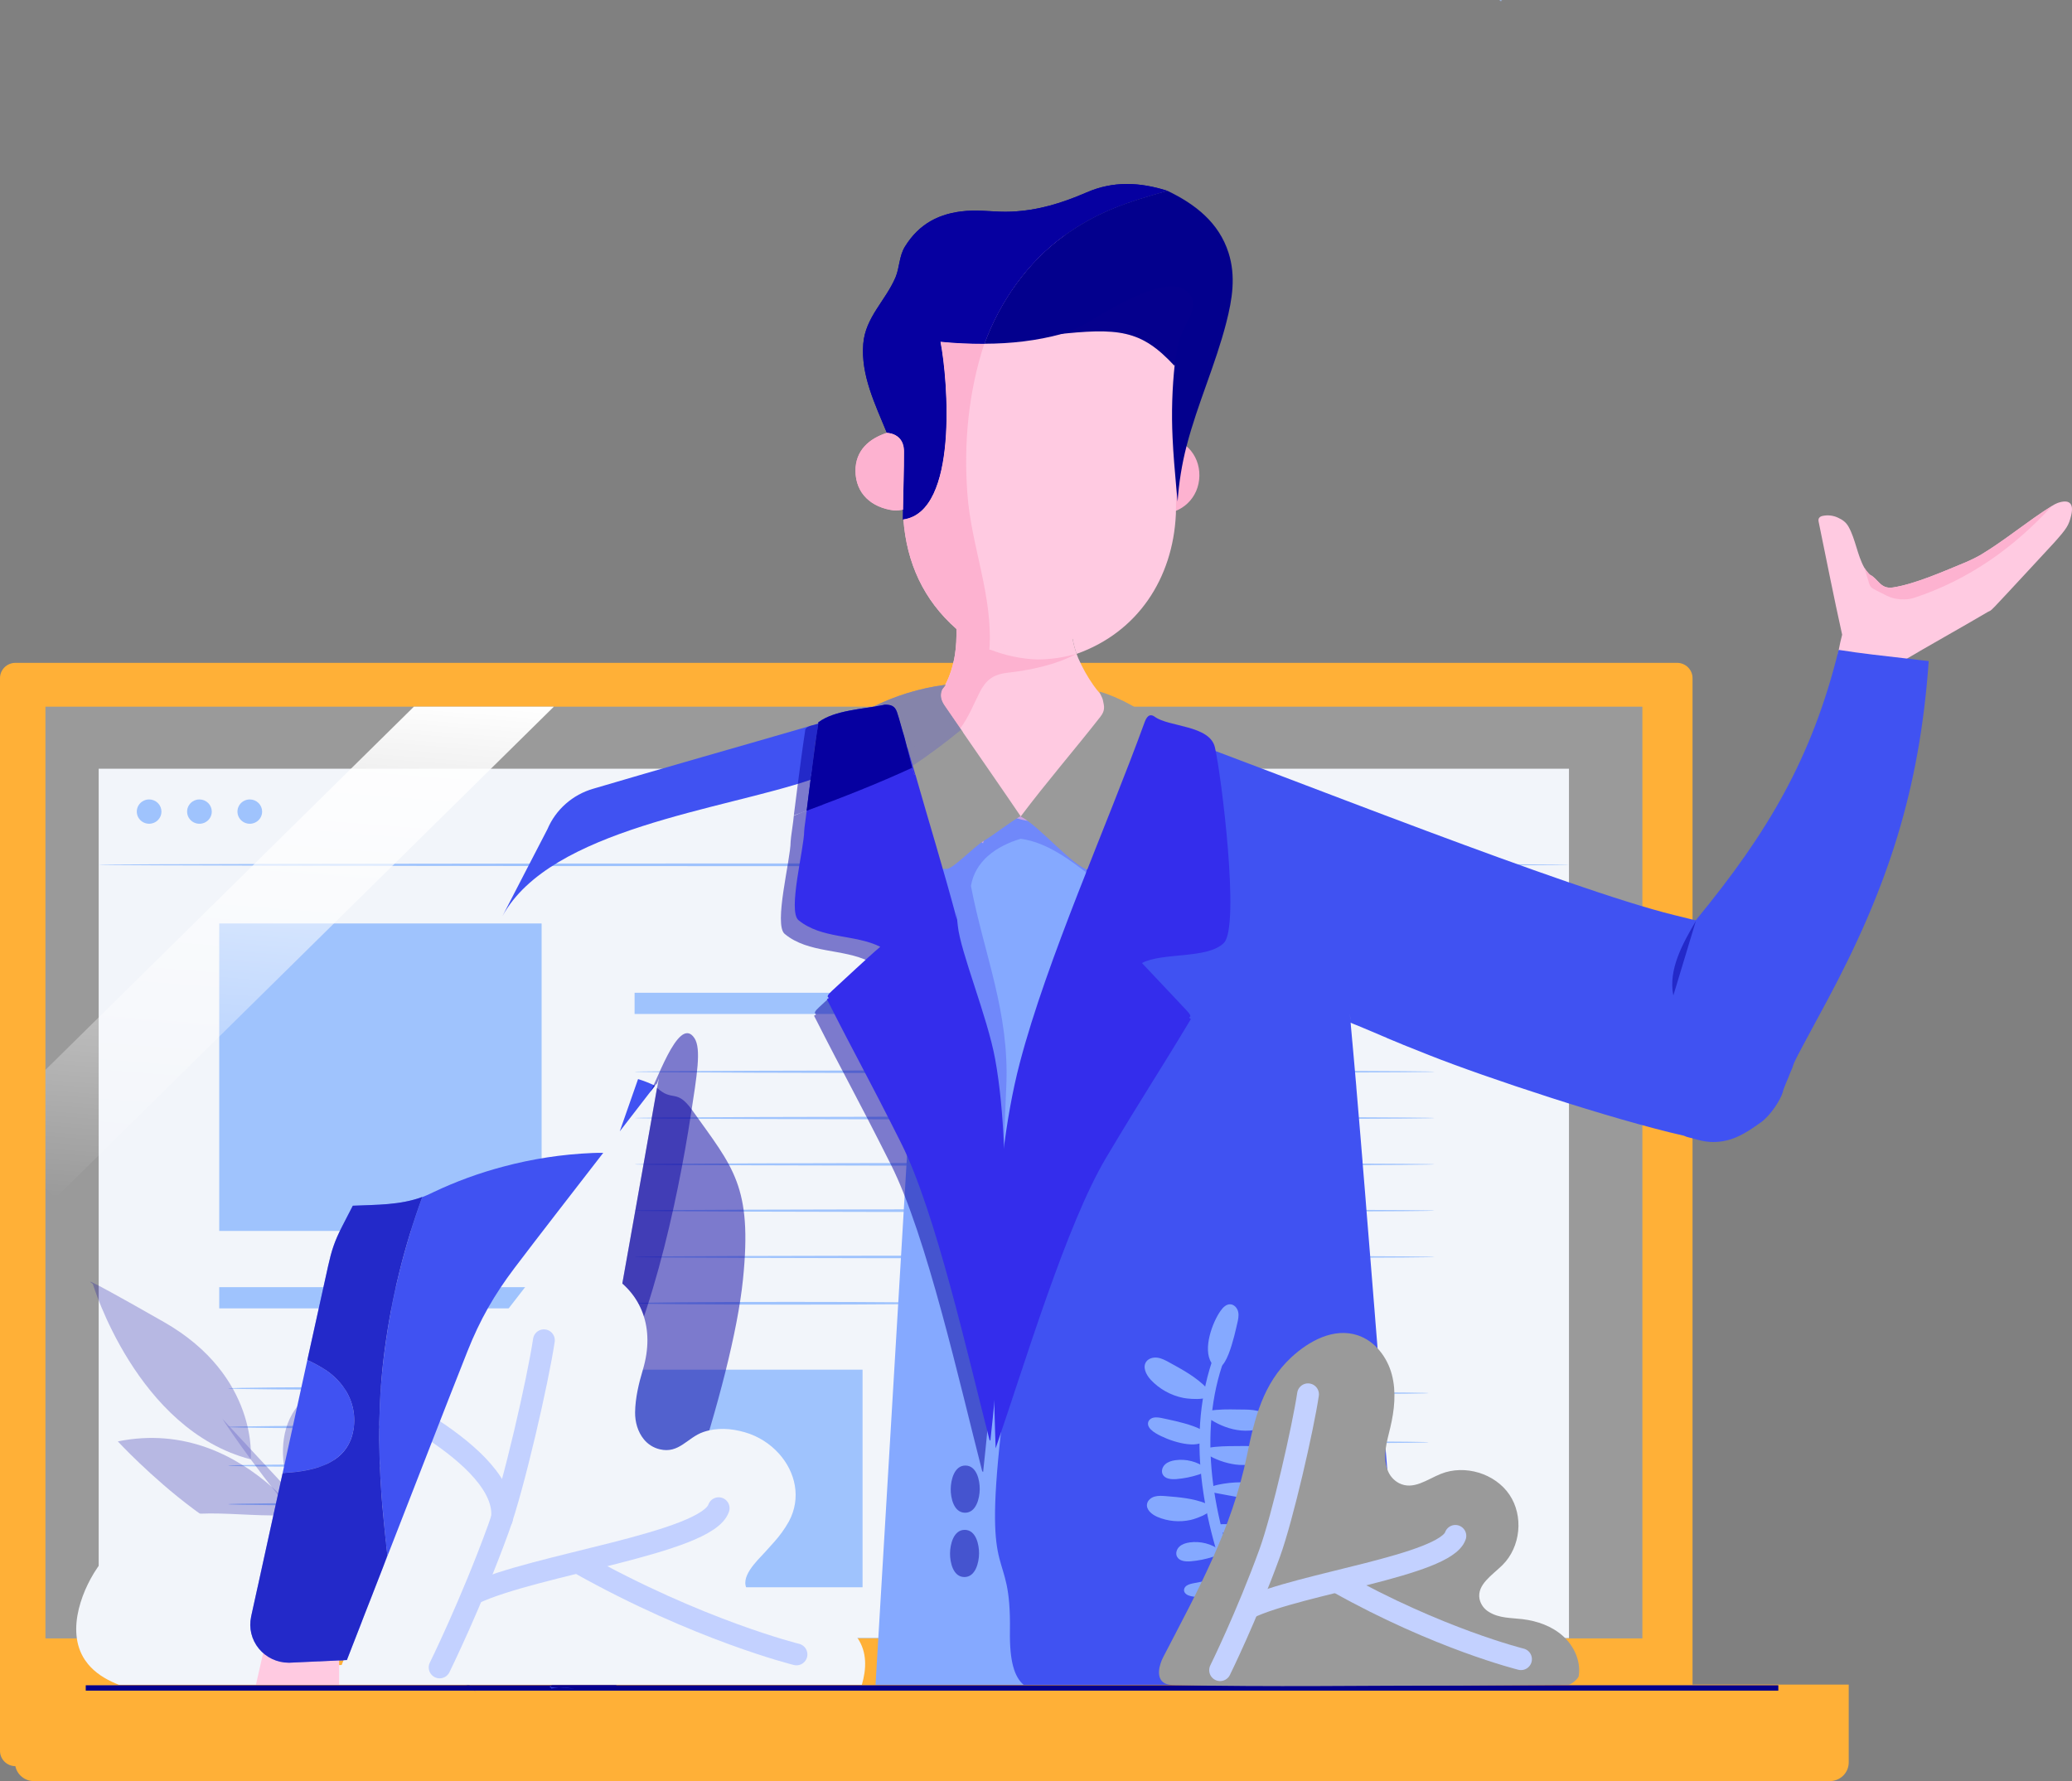 <svg width="570" height="490" viewBox="0 0 570 490" fill="none" xmlns="http://www.w3.org/2000/svg">
<rect x="0" y="0" width="570" height="490" fill="#808080" stroke="none"/>
<path d="M169.301 406.527C171.679 387.407 165.719 368.305 159.144 350.169" stroke="black" stroke-miterlimit="10"/>
<path d="M135.988 238.791C139.614 238.791 143.741 239.973 148.254 242.303C157.134 246.884 165.666 257.504 173.61 273.87C180.653 288.373 187.003 307.1 191.975 328.025C201.653 368.744 204.712 411.449 199.579 434.291C198.073 441.012 196.903 441.352 196.687 441.352C196.47 441.352 195.148 440.894 194.347 431.837C193.411 421.347 187.655 405.244 176.751 382.612C167.371 363.144 155.888 342.338 145.748 323.982C136.567 307.345 128.638 292.978 125.221 284.832C118.974 269.934 118.687 253.516 124.525 244.909C127.275 240.855 131.127 238.799 135.973 238.799L135.988 238.791ZM135.973 238.511C119.076 238.511 116.002 263.596 124.952 284.933C135.774 310.728 190.974 397.384 194.046 431.854C194.654 438.688 195.61 441.64 196.678 441.64C197.702 441.64 198.828 438.945 199.857 434.354C210.354 387.523 186.207 261.572 148.38 242.035C143.633 239.587 139.503 238.491 135.976 238.491L135.973 238.511Z" fill="black"/>
<path d="M134.773 250.979C134.939 250.978 135.101 251.02 135.245 251.1C135.389 251.18 135.51 251.295 135.595 251.434C136.285 252.536 152.653 278.826 168.482 314.923C177.762 336.09 185.01 356.403 190.026 375.297C196.274 398.849 199.052 420.258 198.286 438.936C197.447 441.176 196.859 441.352 196.695 441.352C196.61 441.337 196.53 441.305 196.458 441.258C196.387 441.211 196.326 441.15 196.28 441.078C197.353 422.452 194.776 401 188.617 377.31C183.676 358.312 176.432 337.831 167.087 316.445C151.158 279.991 134.656 253.525 133.96 252.415C133.894 252.309 133.85 252.192 133.831 252.069C133.811 251.947 133.816 251.822 133.845 251.701C133.875 251.581 133.928 251.467 134.002 251.367C134.076 251.267 134.169 251.182 134.276 251.117C134.425 251.026 134.598 250.978 134.773 250.979ZM134.773 250.69C134.551 250.69 134.332 250.747 134.14 250.858C133.948 250.968 133.79 251.127 133.681 251.319C133.573 251.51 133.518 251.726 133.523 251.945C133.528 252.164 133.592 252.378 133.709 252.565C133.922 252.902 200.76 359.393 195.981 441.165C196.053 441.295 196.155 441.406 196.279 441.489C196.403 441.572 196.546 441.624 196.695 441.64C197.3 441.64 197.941 440.703 198.576 438.991C201.989 356.671 136.049 251.613 135.841 251.284C135.727 251.107 135.57 250.96 135.383 250.86C135.196 250.759 134.986 250.706 134.773 250.708V250.69Z" fill="black"/>
<path d="M107.037 303.845C108.796 303.858 110.551 304.022 112.281 304.335C120.52 305.777 130.029 312.1 140.544 323.149C149.868 332.953 159.725 346.274 169.046 361.7C187.18 391.715 200.57 424.96 202.345 444.426C202.784 449.227 202.255 450.368 202.009 450.637C201.987 450.665 201.96 450.688 201.928 450.704C201.896 450.72 201.861 450.728 201.825 450.729C201.532 450.729 200.362 450.227 197.633 443.745C194.197 435.617 185.484 424.222 170.994 408.909C158.531 395.738 144.053 382.027 131.278 369.932C119.698 358.975 109.701 349.497 104.89 343.86C100.304 338.483 96.75 332.157 94.884 326.047C92.998 319.868 92.977 314.309 94.826 310.393C96.847 306.109 101.07 303.845 107.037 303.845ZM107.037 303.557C87.268 303.557 90.585 327.538 104.668 344.045C119.897 361.896 186.077 417.158 197.364 443.858C199.476 448.855 200.95 451.017 201.825 451.017C202.764 451.017 203.015 448.538 202.638 444.4C198.996 404.48 147.476 310.177 112.334 304.05C110.586 303.734 108.814 303.569 107.037 303.557Z" fill="black"/>
<path d="M104.019 314.565C104.201 314.567 104.376 314.632 104.513 314.75C105.306 315.419 184.186 382.396 202.495 448.448C202.416 450.132 202.086 450.729 201.825 450.729C201.719 450.722 201.617 450.684 201.533 450.619C197.617 435.539 190.079 419.121 179.129 401.818C170.354 387.932 159.339 373.438 146.432 358.744C124.429 333.691 104.367 316.587 103.519 315.866C103.369 315.737 103.276 315.555 103.262 315.359C103.248 315.164 103.313 314.97 103.443 314.822C103.513 314.741 103.6 314.676 103.698 314.632C103.796 314.587 103.902 314.565 104.01 314.565H104.019ZM104.01 314.277C103.797 314.277 103.589 314.341 103.414 314.46C103.239 314.58 103.105 314.75 103.031 314.946C102.956 315.143 102.945 315.358 102.997 315.561C103.05 315.765 103.165 315.947 103.326 316.085C103.583 316.304 184.118 384.472 201.276 450.795C201.427 450.925 201.617 451.003 201.817 451.017C202.402 451.017 202.694 450.086 202.782 448.422C184.399 382.001 104.949 314.75 104.692 314.536C104.504 314.373 104.261 314.282 104.01 314.283V314.277Z" fill="black"/>
<path d="M461.348 182.355H4.261C1.908 182.355 0 184.236 0 186.556V481.69C0 484.01 1.908 485.891 4.261 485.891H461.348C463.702 485.891 465.61 484.01 465.61 481.69V186.556C465.61 184.236 463.702 182.355 461.348 182.355Z" fill="#FFB037"/>
<path d="M503.369 490H9.327C8.644 490 7.967 489.868 7.335 489.61C6.704 489.353 6.13 488.975 5.646 488.499C5.163 488.022 4.779 487.457 4.517 486.834C4.256 486.212 4.121 485.544 4.121 484.87V463.441H508.576V484.87C508.576 485.544 508.441 486.212 508.179 486.834C507.918 487.457 507.534 488.022 507.051 488.499C506.567 488.975 505.993 489.353 505.362 489.61C504.73 489.868 504.053 490 503.369 490Z" fill="#FFB037"/>
<path d="M451.811 194.413H12.498V450.746H451.811V194.413Z" fill="#9A9A9A"/>
<path d="M210.5 463.441L216.759 473.259H304.84L310.655 463.441H210.5Z" fill="#FFB037"/>
<path d="M431.62 211.485H27.148V450.648H431.62V211.485Z" fill="#F2F5FA"/>
<path d="M44.414 223.281C44.413 223.943 44.214 224.589 43.84 225.139C43.467 225.688 42.937 226.117 42.317 226.369C41.697 226.622 41.015 226.688 40.357 226.558C39.699 226.429 39.095 226.11 38.621 225.642C38.146 225.174 37.824 224.579 37.693 223.93C37.562 223.281 37.63 222.609 37.886 221.998C38.143 221.387 38.578 220.865 39.136 220.497C39.694 220.13 40.35 219.934 41.021 219.934C41.467 219.934 41.908 220.02 42.32 220.189C42.732 220.357 43.106 220.603 43.421 220.914C43.736 221.225 43.986 221.594 44.156 222C44.327 222.406 44.414 222.842 44.414 223.281Z" fill="#9FC3FD"/>
<path d="M58.262 223.281C58.262 223.943 58.063 224.591 57.69 225.141C57.316 225.692 56.786 226.121 56.165 226.374C55.545 226.628 54.862 226.694 54.203 226.564C53.544 226.435 52.939 226.116 52.464 225.647C51.989 225.179 51.666 224.582 51.536 223.933C51.405 223.283 51.473 222.61 51.73 221.998C51.987 221.387 52.423 220.864 52.982 220.496C53.541 220.129 54.198 219.933 54.869 219.934C55.77 219.934 56.632 220.287 57.269 220.915C57.905 221.543 58.262 222.394 58.262 223.281Z" fill="#9FC3FD"/>
<path d="M72.112 223.281C72.112 223.943 71.913 224.591 71.54 225.141C71.166 225.692 70.636 226.121 70.016 226.374C69.395 226.627 68.712 226.694 68.054 226.564C67.395 226.435 66.79 226.116 66.315 225.648C65.84 225.18 65.517 224.584 65.386 223.934C65.254 223.285 65.322 222.612 65.579 222C65.836 221.388 66.271 220.866 66.829 220.498C67.388 220.13 68.044 219.934 68.716 219.934C69.617 219.934 70.48 220.286 71.117 220.914C71.754 221.542 72.112 222.393 72.112 223.281Z" fill="#9FC3FD"/>
<path d="M431.618 237.917C431.618 238.128 341.065 238.298 229.392 238.298C117.719 238.298 27.145 238.128 27.145 237.917C27.145 237.707 117.678 237.536 229.392 237.536C341.106 237.536 431.618 237.707 431.618 237.917Z" fill="#9FC3FD"/>
<path d="M489.205 463.646H23.595V465.111H489.205V463.646Z" fill="#0600A0"/>
<g opacity="0.35">
<path opacity="0.35" d="M489.205 463.646H23.595V465.111H489.205V463.646Z" fill="black"/>
</g>
<path d="M148.775 354.113H60.31V359.946H148.775V354.113Z" fill="#9FC3FD"/>
<path d="M263.039 273.117H174.574V278.953H263.039V273.117Z" fill="#9FC3FD"/>
<path d="M394.612 294.843C394.612 295.054 345.349 295.227 284.598 295.227C223.846 295.227 174.574 295.054 174.574 294.843C174.574 294.633 223.825 294.463 284.598 294.463C345.37 294.463 394.612 294.633 394.612 294.843Z" fill="#9FC3FD"/>
<path d="M394.612 307.582C394.612 307.792 345.349 307.965 284.598 307.965C223.846 307.965 174.574 307.792 174.574 307.582C174.574 307.371 223.825 307.201 284.598 307.201C345.37 307.201 394.612 307.374 394.612 307.582Z" fill="#9FC3FD"/>
<path d="M394.612 320.323C394.612 320.531 345.349 320.704 284.598 320.704C223.846 320.704 174.574 320.531 174.574 320.323C174.574 320.116 223.825 319.94 284.598 319.94C345.37 319.94 394.612 320.119 394.612 320.323Z" fill="#9FC3FD"/>
<path d="M394.612 333.062C394.612 333.273 345.349 333.443 284.598 333.443C223.846 333.443 174.574 333.273 174.574 333.062C174.574 332.852 223.825 332.679 284.598 332.679C345.37 332.679 394.612 332.852 394.612 333.062Z" fill="#9FC3FD"/>
<path d="M394.612 345.801C394.612 346.011 345.349 346.181 284.598 346.181C223.846 346.181 174.574 346.011 174.574 345.801C174.574 345.59 223.825 345.417 284.598 345.417C345.37 345.417 394.612 345.59 394.612 345.801Z" fill="#9FC3FD"/>
<path d="M260.468 358.539C260.468 358.75 241.237 358.92 217.522 358.92C193.808 358.92 174.574 358.75 174.574 358.539C174.574 358.329 193.799 358.159 217.522 358.159C241.246 358.159 260.468 358.329 260.468 358.539Z" fill="#9FC3FD"/>
<path d="M393.01 383.264C393.01 383.475 360.632 383.648 320.699 383.648C280.767 383.648 248.383 383.475 248.383 383.264C248.383 383.054 280.755 382.884 320.699 382.884C360.644 382.884 393.01 383.051 393.01 383.264Z" fill="#9FC3FD"/>
<path d="M393.01 396.784C393.01 396.995 360.632 397.165 320.699 397.165C280.767 397.165 248.383 396.995 248.383 396.784C248.383 396.574 280.755 396.404 320.699 396.404C360.644 396.404 393.01 396.574 393.01 396.784Z" fill="#9FC3FD"/>
<path d="M393.01 410.307C393.01 410.517 360.632 410.688 320.699 410.688C280.767 410.688 248.383 410.517 248.383 410.307C248.383 410.097 280.755 409.926 320.699 409.926C360.644 409.926 393.01 410.097 393.01 410.307Z" fill="#9FC3FD"/>
<path d="M393.01 423.83C393.01 424.04 360.632 424.211 320.699 424.211C280.767 424.211 248.383 424.04 248.383 423.83C248.383 423.62 280.755 423.449 320.699 423.449C360.644 423.449 393.01 423.631 393.01 423.83Z" fill="#9FC3FD"/>
<path d="M148.999 381.97C148.999 382.18 129.696 382.35 105.893 382.35C82.091 382.35 62.784 382.18 62.784 381.97C62.784 381.759 82.088 381.586 105.893 381.586C129.698 381.586 148.999 381.759 148.999 381.97Z" fill="#9FC3FD"/>
<path d="M148.999 392.589C148.999 392.799 129.696 392.969 105.893 392.969C82.091 392.969 62.784 392.799 62.784 392.589C62.784 392.378 82.088 392.208 105.893 392.208C129.698 392.208 148.999 392.378 148.999 392.589Z" fill="#9FC3FD"/>
<path d="M148.999 403.208C148.999 403.419 129.696 403.589 105.893 403.589C82.091 403.589 62.784 403.419 62.784 403.208C62.784 402.998 82.088 402.828 105.893 402.828C129.698 402.828 148.999 402.998 148.999 403.208Z" fill="#9FC3FD"/>
<path d="M148.999 413.828C148.999 414.038 129.696 414.208 105.893 414.208C82.091 414.208 62.796 414.038 62.796 413.828C62.796 413.617 82.1 413.447 105.905 413.447C129.71 413.447 148.999 413.617 148.999 413.828Z" fill="#9FC3FD"/>
<path d="M148.999 424.447C148.999 424.658 129.696 424.828 105.893 424.828C82.091 424.828 62.784 424.658 62.784 424.447C62.784 424.237 82.088 424.066 105.893 424.066C129.698 424.066 148.999 424.237 148.999 424.447Z" fill="#9FC3FD"/>
<path d="M148.997 254.055H60.31V338.641H148.997V254.055Z" fill="#9FC3FD"/>
<path d="M67.189 331.404L91.723 287.874L111.79 315.695L123.981 300.921L142.124 331.404H67.189Z" fill="#9FC3FD"/>
<path d="M120.336 279.409C120.336 280.653 119.962 281.869 119.261 282.904C118.559 283.939 117.563 284.745 116.397 285.221C115.23 285.697 113.947 285.822 112.709 285.579C111.471 285.336 110.334 284.737 109.442 283.857C108.549 282.978 107.941 281.857 107.695 280.636C107.449 279.416 107.575 278.151 108.058 277.001C108.541 275.851 109.359 274.869 110.409 274.178C111.458 273.486 112.692 273.117 113.954 273.117C115.647 273.118 117.269 273.781 118.466 274.961C119.663 276.14 120.335 277.74 120.336 279.409Z" fill="#9FC3FD"/>
<path d="M142.124 331.652C142.109 331.537 142.102 331.422 142.103 331.306C142.103 331.052 142.103 330.729 142.083 330.32C142.083 329.42 142.06 328.149 142.039 326.514C142.019 323.16 141.986 318.308 141.946 312.146C141.902 299.794 141.837 282.197 141.761 261.073L142.124 261.431L67.196 261.491C67.093 261.578 67.988 260.707 67.611 261.085V265.883C67.611 267.48 67.611 269.072 67.611 270.657V280.075C67.611 286.291 67.611 292.378 67.611 298.303C67.596 310.148 67.582 321.35 67.57 331.652L67.201 331.289L121.384 331.473L136.663 331.568L140.717 331.612L141.767 331.632C141.891 331.63 142.015 331.637 142.139 331.652C142.03 331.668 141.921 331.675 141.811 331.672L140.799 331.695L136.818 331.736L121.609 331.831L67.207 332.015H66.842V331.652C66.842 321.35 66.815 310.148 66.801 298.303C66.801 292.378 66.801 286.291 66.801 280.075C66.801 276.97 66.801 273.831 66.801 270.657V261.085C66.424 261.451 67.313 260.566 67.231 260.658L142.159 260.716H142.522V261.073C142.443 282.292 142.381 299.964 142.335 312.377C142.297 318.501 142.261 323.333 142.241 326.661C142.223 328.267 142.209 329.515 142.2 330.409C142.2 330.804 142.182 331.116 142.18 331.358C142.169 331.457 142.15 331.555 142.124 331.652Z" fill="#9FC3FD"/>
<path d="M237.285 376.811H174.521V436.675H237.285V376.811Z" fill="#9FC3FD"/>
<path d="M179.389 431.552L196.75 400.746L210.951 420.433L219.582 409.978L232.419 431.552H179.389Z" fill="#9FC3FD"/>
<path d="M217.003 394.754C217.003 395.635 216.738 396.497 216.241 397.229C215.744 397.962 215.039 398.533 214.213 398.87C213.387 399.207 212.479 399.295 211.602 399.123C210.726 398.952 209.92 398.527 209.288 397.904C208.656 397.281 208.226 396.488 208.052 395.623C207.877 394.759 207.967 393.863 208.309 393.049C208.651 392.235 209.23 391.54 209.973 391.05C210.716 390.561 211.59 390.299 212.484 390.299C213.682 390.299 214.832 390.769 215.679 391.604C216.526 392.44 217.003 393.573 217.003 394.754Z" fill="#9FC3FD"/>
<path d="M232.419 431.704C232.419 431.704 232.419 431.618 232.404 431.459C232.39 431.301 232.404 431.053 232.404 430.761C232.404 430.124 232.387 429.228 232.372 428.068C232.372 425.695 232.334 422.261 232.308 417.902C232.276 409.157 232.229 396.706 232.176 381.756L232.431 382.01L179.404 382.05C179.333 382.114 179.965 381.497 179.696 381.762V388.535C179.696 390.778 179.696 393 179.696 395.201C179.696 399.601 179.696 403.9 179.696 408.098C179.696 416.483 179.675 424.409 179.667 431.701L179.409 431.445L217.751 431.578L228.573 431.644L231.442 431.673H232.185C232.352 431.673 232.442 431.673 232.445 431.687C232.369 431.701 232.292 431.706 232.214 431.701L231.498 431.719L228.681 431.748L217.923 431.814L179.415 431.944H179.155V431.704C179.155 424.412 179.134 416.486 179.126 408.101C179.126 403.909 179.126 399.61 179.126 395.204V388.538C179.126 387.415 179.126 386.289 179.126 385.158V381.765C178.859 382.021 179.488 381.396 179.418 381.476L232.445 381.517H232.706V381.768C232.65 396.784 232.606 409.289 232.574 418.075C232.545 422.4 232.524 425.822 232.507 428.184C232.495 429.32 232.485 430.201 232.477 430.828C232.477 431.116 232.478 431.327 232.463 431.5C232.457 431.569 232.442 431.638 232.419 431.704Z" fill="#9FC3FD"/>
<path d="M152.363 194.413L15.236 329.599L12.498 326.9V294.339L113.858 194.413H152.363Z" fill="url(#paint0_linear)"/>
<path d="M12.498 355.31L175.616 194.505L175.525 194.413H167.046L12.498 346.772V355.31Z" fill="url(#paint1_linear)"/>
<g opacity="0.5">
<path opacity="0.5" d="M61.176 390.337C61.176 390.337 90.424 435.735 130.986 465.569L61.176 390.337Z" fill="#0600A0"/>
<path opacity="0.5" d="M32.419 396.542C32.419 396.542 68.43 435.652 89.912 427.35C89.912 427.35 69.061 389.161 32.419 396.542Z" fill="#0600A0"/>
<path opacity="0.5" d="M25.536 353.228C25.536 353.228 37.598 393.419 68.976 401.475C68.976 401.475 71.251 378.625 45.092 363.703C18.932 348.782 25.536 353.228 25.536 353.228Z" fill="#0600A0"/>
<path opacity="0.5" d="M82.517 416.97C82.517 416.97 69.941 394.134 86.054 382.947C86.054 382.947 100.385 408.398 84.854 418.21" fill="#0600A0"/>
</g>
<path d="M311.115 246.238C311.074 266.624 311.034 287.007 310.995 307.389C310.899 359.431 310.795 411.472 310.682 463.511H240.854C243.528 418.657 246.196 373.809 248.86 328.968C249.076 325.288 249.295 321.614 249.515 317.945C251.174 289.986 252.837 262.03 254.502 234.076C254.531 233.529 254.566 232.978 254.595 232.43L254.78 229.42C254.873 227.739 254.976 226.064 255.072 224.386C255.098 223.988 255.119 223.584 255.142 223.186L266.21 223.884L270.012 224.12L278.295 224.639L279.231 224.697C279.594 224.723 279.962 224.743 280.325 224.766L281.08 224.818L286.994 225.184L289.494 225.343L293.516 229.241L299.562 235.094L300.384 235.89L302.843 238.275C305.608 240.922 308.365 243.576 311.115 246.238Z" fill="#85A9FF"/>
<path d="M523.165 182.032C531.062 177.349 538.862 173.05 546.856 168.342C547.584 167.915 547.239 168.434 548.813 166.817C550.386 165.199 564.978 149.413 565.081 149.3C568.59 145.37 569.117 144.537 569.778 141.766C570.606 138.277 569.067 137.323 566.06 138.367C565.497 138.587 564.961 138.868 564.46 139.206C557.844 143.314 551.661 148.582 544.879 152.654L544.686 152.769C543.916 153.19 543.001 153.666 542.24 154.02C541.878 154.19 541.345 154.444 541.071 154.554C534.838 157.131 526.923 160.658 520.766 161.618C517.201 162.174 516.672 159.135 514.332 158.08C514.256 158.045 514.291 157.962 514.2 157.904C514.107 157.831 514.024 157.746 513.954 157.65C513.522 157.184 513.145 156.671 512.831 156.119C510.918 152.642 510.436 148.334 508.544 144.935C507.792 143.583 506.815 142.974 505.534 142.377C504.261 141.802 502.835 141.642 501.463 141.919C500.685 142.063 500.088 142.516 500.293 143.487C502.407 153.778 504.472 164.299 506.768 174.613C505.99 177.496 505.546 180.472 504.975 183.396C509.836 185.991 514.776 188.436 519.634 191.034C520.851 188.061 521.995 185.028 523.165 182.032Z" fill="#FFCAE1"/>
<path d="M564.527 139.162C554.033 150.644 541.594 159.533 526.505 164.49C524.413 165.179 521.24 165.046 518.941 163.832C518.064 163.359 516.394 162.595 515.431 162.039C515.136 161.898 514.875 161.697 514.666 161.448C514.457 161.199 514.305 160.909 514.22 160.597C513.764 159.216 513.343 157.558 512.837 156.134C513.164 156.67 513.541 157.174 513.963 157.642C514.034 157.736 514.117 157.821 514.209 157.895C514.299 157.95 514.261 158.037 514.34 158.071C516.68 159.127 517.224 162.166 520.775 161.609C526.935 160.652 534.843 157.123 541.082 154.548C541.348 154.438 541.878 154.182 542.252 154.011C543.015 153.657 543.925 153.181 544.697 152.757L544.89 152.648C551.723 148.539 557.751 143.386 564.527 139.162Z" fill="#FDB2D0"/>
<path d="M307.391 197.172C303.557 195.676 307.772 195.985 307.391 197.172V197.172Z" fill="#4052F2"/>
<path d="M312.039 198.441C310.664 197.934 310.114 197.726 310.044 197.694C310.17 197.738 311.234 198.127 312.039 198.441Z" fill="#4052F2"/>
<path d="M371.434 280.876C371.434 280.905 371.434 280.937 371.434 280.966C371.434 280.995 371.434 281.027 371.434 281.061C371.445 280.995 371.439 280.937 371.434 280.876Z" fill="#4052F2"/>
<path d="M371.494 281.551C371.494 281.551 371.494 281.551 371.494 281.572C371.497 281.558 371.497 281.544 371.494 281.531C371.494 281.538 371.494 281.545 371.494 281.551Z" fill="#4052F2"/>
<path d="M371.494 281.549C371.497 281.538 371.497 281.527 371.494 281.516V281.549Z" fill="#4052F2"/>
<path d="M371.5 281.621C371.503 281.609 371.503 281.597 371.5 281.586C371.501 281.588 371.502 281.591 371.502 281.594C371.502 281.597 371.501 281.6 371.5 281.603C371.502 281.606 371.502 281.609 371.502 281.612C371.502 281.615 371.502 281.618 371.5 281.621Z" fill="#4052F2"/>
<path d="M371.515 281.77C371.512 281.758 371.512 281.745 371.515 281.733C371.512 281.718 371.512 281.704 371.515 281.689C371.515 281.689 371.515 281.669 371.515 281.657V281.672C371.515 281.698 371.515 281.715 371.515 281.672C371.515 281.672 371.515 281.695 371.515 281.71V281.724C371.512 281.734 371.512 281.745 371.515 281.756V281.785C371.514 281.78 371.514 281.775 371.515 281.77Z" fill="#4052F2"/>
<path d="M371.523 281.872C371.522 281.856 371.522 281.841 371.523 281.825C371.522 281.831 371.522 281.837 371.523 281.843V281.872Z" fill="#4052F2"/>
<path d="M371.536 281.95V281.965C371.538 281.958 371.538 281.951 371.536 281.944V281.926C371.534 281.934 371.534 281.942 371.536 281.95Z" fill="#4052F2"/>
<path d="M371.542 282.02C371.542 282.02 371.542 281.998 371.542 281.989C371.539 281.996 371.539 282.004 371.542 282.011V282.02Z" fill="#4052F2"/>
<path d="M371.541 282.058C371.541 282.058 371.541 282.058 371.541 282.08C371.542 282.074 371.542 282.068 371.541 282.061C371.541 282.061 371.544 282.058 371.541 282.058Z" fill="#4052F2"/>
<path d="M371.55 282.168V282.142C371.55 282.142 371.55 282.162 371.55 282.174C371.548 282.19 371.548 282.207 371.55 282.223C371.555 282.205 371.555 282.186 371.55 282.168Z" fill="#4052F2"/>
<path d="M371.556 282.154C371.553 282.143 371.553 282.131 371.556 282.119C371.554 282.131 371.554 282.143 371.556 282.154Z" fill="#4052F2"/>
<path d="M371.559 282.244C371.557 282.232 371.557 282.22 371.559 282.208C371.557 282.215 371.557 282.222 371.559 282.229V282.244Z" fill="#4052F2"/>
<path d="M371.585 282.546C371.585 282.448 371.565 282.352 371.559 282.257C371.556 282.299 371.556 282.34 371.559 282.381C371.564 282.437 371.573 282.492 371.585 282.546Z" fill="#4052F2"/>
<path d="M371.606 282.75C371.604 282.754 371.604 282.757 371.604 282.761C371.604 282.765 371.604 282.769 371.606 282.772V282.75Z" fill="#4052F2"/>
<path d="M371.605 282.779C371.607 282.8 371.607 282.82 371.605 282.84C371.605 282.863 371.605 282.883 371.605 282.904C371.614 282.869 371.611 282.828 371.605 282.779Z" fill="#4052F2"/>
<path d="M384.236 436.638V436.674C384.233 436.661 384.233 436.648 384.236 436.635V436.638Z" fill="#4052F2"/>
<path d="M385.562 287.341C385.444 287.3 385.368 287.266 385.317 287.246L385.562 287.341Z" fill="#4052F2"/>
<path d="M524.609 181.181C518.341 180.455 512.067 179.789 505.835 178.794H505.805C498.47 208.637 486.209 229.201 466.727 252.896C466.712 252.896 466.7 252.896 466.686 252.896C466.717 252.914 466.749 252.931 466.782 252.945C467.013 253.055 466.095 252.997 466.525 253.216C464.978 252.827 463.015 252.351 460.555 251.743C446.133 248.211 419.336 238.629 392.565 228.636C377.192 222.895 361.825 217.016 348.815 212.077C343.591 210.09 338.748 208.256 334.437 206.636C330.435 205.139 326.896 203.827 323.931 202.757C321.749 201.973 319.883 201.299 318.3 200.739C316.838 200.217 315.639 199.776 314.627 199.407L312.1 198.49C313.24 198.94 313.779 199.234 310.134 198.115C309.499 197.922 308.95 197.743 308.476 197.585C308.058 197.435 307.698 197.296 307.391 197.187C307.259 197.605 306.554 198.135 304.729 198.732C304.226 202.714 303.667 206.938 303.05 211.356C302.024 218.769 300.86 226.744 299.599 235.094C299.412 236.311 299.225 237.539 299.037 238.771C299.017 238.915 298.994 239.059 298.973 239.209C298.953 239.359 298.912 239.592 298.882 239.786C298.882 239.869 298.856 239.95 298.847 240.039C290.705 293.318 279.178 359.912 275.361 394.036C275.361 394.097 275.346 394.157 275.34 394.215C270.471 437.857 278.204 424.176 277.829 448.676C277.701 457.216 279.105 461.363 281.585 463.508H386.44C386.44 463.367 386.417 463.219 386.405 463.084C386.385 462.845 386.364 462.608 386.347 462.363C386.306 461.847 386.259 461.325 386.215 460.795C386.171 460.264 386.124 459.725 386.077 459.177C386.031 458.629 385.987 458.05 385.937 457.464C385.908 457.121 385.876 456.766 385.852 456.409C385.855 456.376 385.855 456.344 385.852 456.311C385.829 455.956 385.797 455.599 385.767 455.238C385.718 454.621 385.665 453.99 385.612 453.338C385.615 453.32 385.615 453.302 385.612 453.283C385.522 452.176 385.425 451.017 385.32 449.795C385.32 449.774 385.32 449.754 385.32 449.737C385.267 449.134 385.218 448.514 385.168 447.883C385.118 447.251 385.057 446.531 384.995 445.824C384.946 445.178 384.89 444.518 384.834 443.838C384.738 442.684 384.644 441.505 384.542 440.254C384.542 440.158 384.542 440.069 384.521 439.991C384.504 439.752 384.483 439.527 384.469 439.319C384.469 439.204 384.448 439.112 384.442 439.031C384.442 438.91 384.422 438.792 384.413 438.682C384.396 438.503 384.387 438.359 384.378 438.25C384.369 438.14 384.358 437.961 384.34 437.837C384.323 437.713 384.325 437.624 384.323 437.569C384.305 437.445 384.302 437.33 384.29 437.226C384.279 437.122 384.276 437.073 384.276 437.041C384.276 437.01 384.276 436.938 384.276 436.894C384.276 436.799 384.276 436.739 384.261 436.71C384.264 436.695 384.264 436.679 384.261 436.664C384.261 436.785 384.282 436.952 384.29 437.111C384.29 437.163 384.29 437.217 384.305 437.272C384.32 437.327 384.305 437.362 384.305 437.396C384.305 437.431 384.305 437.526 384.305 437.595C384.308 437.632 384.308 437.668 384.305 437.705C384.308 437.739 384.308 437.774 384.305 437.808C384.307 437.828 384.307 437.847 384.305 437.866C384.307 437.906 384.307 437.947 384.305 437.987V438.01C384.307 438.003 384.307 437.995 384.305 437.987C384.308 437.967 384.308 437.947 384.305 437.927C384.305 437.857 384.305 437.783 384.285 437.699C384.289 437.635 384.289 437.57 384.285 437.506C384.285 437.385 384.264 437.255 384.255 437.122C384.247 436.99 384.238 436.923 384.229 436.814C384.208 436.574 384.188 436.306 384.165 436.018C384.127 435.536 384.083 434.991 384.027 434.36C384.027 434.239 384.007 434.115 383.998 433.985C383.977 433.737 383.957 433.481 383.936 433.21C383.922 433.083 383.91 432.947 383.901 432.815C383.875 432.494 383.852 432.157 383.82 431.805C383.82 431.606 383.784 431.396 383.77 431.182C383.74 430.796 383.705 430.392 383.67 429.971C383.65 429.741 383.635 429.507 383.615 429.265C383.583 428.913 383.553 428.538 383.524 428.158C383.509 427.968 383.492 427.78 383.477 427.581C383.428 427.005 383.378 426.382 383.325 425.742C383.308 425.514 383.287 425.28 383.267 425.041C383.267 424.995 383.267 424.957 383.267 424.911C383.229 424.401 383.182 423.867 383.141 423.325C383.106 422.927 383.071 422.527 383.041 422.109C383.015 421.849 382.995 421.581 382.974 421.313C382.936 420.825 382.895 420.33 382.854 419.822C382.79 419.032 382.723 418.219 382.658 417.383C382.612 416.826 382.568 416.255 382.521 415.673C382.521 415.638 382.521 415.604 382.521 415.575C382.474 415.027 382.436 414.471 382.383 413.903C382.284 412.663 382.182 411.374 382.091 410.056C382.047 409.456 381.994 408.851 381.945 408.234C381.86 407.205 381.778 406.155 381.693 405.088C381.643 404.448 381.594 403.796 381.538 403.139C381.506 402.753 381.471 402.361 381.442 401.966C381.386 401.297 381.336 400.625 381.281 399.947C381.134 398.142 380.988 396.288 380.836 394.402C380.807 394.025 380.775 393.647 380.745 393.249C380.705 392.716 380.661 392.185 380.62 391.649C380.579 391.113 380.535 390.611 380.494 390.083C380.35 388.324 380.206 386.537 380.064 384.72C379.994 383.818 379.918 382.907 379.848 381.992C379.833 381.794 379.818 381.595 379.798 381.396C379.748 380.721 379.693 380.04 379.637 379.357C379.561 378.415 379.485 377.467 379.409 376.511C379.35 375.77 379.295 375.029 379.233 374.285C378.941 370.785 378.669 367.238 378.382 363.669C378.293 362.515 378.202 361.362 378.11 360.209C378.093 360.021 378.078 359.831 378.063 359.632C378.013 359.069 377.966 358.504 377.923 357.937C377.847 356.942 377.765 355.95 377.686 354.95C377.631 354.24 377.569 353.528 377.514 352.819C377.438 351.899 377.367 350.985 377.291 350.065C377.221 349.226 377.157 348.381 377.089 347.539C376.779 343.693 376.469 339.872 376.162 336.115C376.104 335.346 376.037 334.579 375.975 333.809C375.876 332.56 375.776 331.318 375.683 330.089C375.668 329.876 375.648 329.663 375.633 329.449C375.536 328.33 375.446 327.217 375.361 326.119C375.179 323.925 375.001 321.762 374.826 319.649C374.826 319.594 374.826 319.536 374.826 319.481C374.77 318.781 374.714 318.083 374.653 317.394C374.653 317.341 374.648 317.288 374.638 317.235C374.603 316.783 374.562 316.33 374.527 315.883C374.504 315.534 374.472 315.188 374.442 314.839C374.393 314.182 374.337 313.536 374.282 312.89C374.255 312.564 374.226 312.236 374.2 311.913C374.17 311.523 374.135 311.137 374.1 310.759C374.018 309.729 373.934 308.719 373.846 307.729C373.822 307.371 373.793 307.017 373.755 306.671C373.676 305.676 373.594 304.696 373.509 303.738C373.404 302.462 373.3 301.223 373.196 300.022C373.173 299.733 373.147 299.425 373.12 299.131C373.12 299.09 373.12 299.056 373.12 299.021C373.07 298.469 373.023 297.927 372.98 297.395L372.962 297.236C372.927 296.821 372.892 296.406 372.857 296.005C372.857 295.91 372.857 295.815 372.834 295.717C372.813 295.446 372.787 295.172 372.761 294.907C372.612 293.159 372.468 291.513 372.328 289.982C372.263 289.252 372.196 288.54 372.138 287.877C372.111 287.589 372.082 287.3 372.062 287.012C372.035 286.778 372.015 286.548 371.994 286.326C371.974 286.104 371.95 285.838 371.93 285.599C371.91 285.36 371.889 285.132 371.869 284.91C371.769 283.82 371.684 282.866 371.608 282.027C371.608 282.027 371.608 282.001 371.608 281.986C371.588 281.793 371.573 281.603 371.559 281.41C371.559 281.392 371.559 281.375 371.559 281.355C371.523 281 371.497 280.677 371.468 280.374C371.418 279.798 371.371 279.296 371.336 278.875C371.383 279.322 371.427 279.818 371.474 280.317C371.477 280.333 371.477 280.35 371.474 280.366C371.474 280.366 371.474 280.386 371.474 280.395C371.471 280.413 371.471 280.431 371.474 280.449C371.474 280.467 371.474 280.475 371.474 280.481C371.471 280.524 371.471 280.568 371.474 280.611C371.471 280.627 371.471 280.644 371.474 280.66C371.471 280.669 371.471 280.679 371.474 280.689C371.474 280.715 371.474 280.738 371.474 280.764C371.474 280.79 371.474 280.824 371.474 280.853C371.474 280.882 371.474 280.931 371.474 280.971C371.471 280.987 371.471 281.002 371.474 281.017C371.474 281.058 371.474 281.095 371.474 281.136C371.477 281.184 371.477 281.232 371.474 281.28V281.3C371.474 281.3 371.474 281.329 371.474 281.346C371.474 281.346 371.474 281.326 371.474 281.314C371.497 281.314 371.518 281.34 371.544 281.349L371.588 281.369C372.325 281.718 372.641 281.807 373.495 282.154L373.588 282.194C374.562 282.598 376.2 283.284 377.285 283.745C378.371 284.206 379.333 284.61 380.427 285.08C384.185 286.617 378.218 284.241 384.185 286.663C385.355 287.133 385.841 287.338 385.981 287.401C385.896 287.378 385.715 287.309 385.551 287.248L393.235 290.311C408.359 296.322 443.313 307.936 463.211 312.443C463.624 312.607 463.86 312.703 463.992 312.752H463.963C465.185 313.08 466.771 313.507 467.788 313.755C470.076 314.31 472.464 314.324 474.758 313.795C478.414 313.02 481.541 310.794 484.334 308.836C487.127 306.878 489.918 302.406 490.441 300.422C490.488 300.252 490.523 300.134 490.549 300.01C490.549 300.01 490.549 300.01 490.549 299.99C490.556 299.961 490.565 299.933 490.576 299.906C491.003 298.672 491.544 297.484 492.018 296.322C492.492 295.16 492.24 295.616 492.878 294.22C493.515 292.825 492.904 293.58 494.34 290.76C495.776 287.94 500.114 280.014 502.106 276.274C502.29 275.925 502.398 275.752 502.462 275.617C519.286 244.333 528.101 217.339 530.579 181.873C528.605 181.647 526.616 181.416 524.609 181.181ZM384.363 438.506C384.367 438.518 384.367 438.529 384.363 438.541C384.366 438.576 384.366 438.612 384.363 438.648V438.685C384.364 438.692 384.364 438.698 384.363 438.705V438.76C384.363 438.74 384.363 438.717 384.363 438.685C384.363 438.653 384.363 438.596 384.363 438.541V438.506ZM384.328 438.08C384.331 438.089 384.331 438.099 384.328 438.108V438.18C384.328 438.14 384.328 438.094 384.328 438.051C384.331 438.06 384.331 438.07 384.328 438.08ZM371.096 277.188C371.092 277.138 371.092 277.088 371.096 277.038C371.073 277.073 371.091 277.128 371.096 277.194V277.188ZM384.375 438.642V438.679C384.376 438.686 384.376 438.693 384.375 438.699C384.376 438.682 384.376 438.665 384.375 438.648V438.642Z" fill="#4052F2"/>
<path d="M308.483 197.556C307.368 203.663 300.293 218.359 296.198 220.969C291.399 224.04 290.085 222.284 287.348 224.913C283.782 228.336 272.516 222.07 272.364 221.716C267.222 209.859 271.287 229.702 270.477 231.877C269.998 233.16 264.005 219.109 263.197 216.058C262.39 213.008 260.743 209.234 259.886 205.756C259.351 203.579 258.798 201.5 258.322 199.015C257.93 196.997 257.251 193.984 256.783 191.807C257.661 191.158 258.175 190.235 259.141 189.719C259.141 189.719 259.17 189.719 259.179 189.719L260.217 188.459C260.176 188.398 260.085 188.427 260.033 188.396C261.366 185.953 262.279 182.793 262.685 180.204C263.04 177.86 263.181 175.489 263.107 173.12C263.072 170.729 262.887 168.526 262.694 166.234C262.045 158.53 261.092 150.952 261.2 143.234C262.724 143.496 265.368 144.061 266.757 144.329C271.516 145.249 302.65 151.396 300.176 155.802C297.316 160.894 294.601 165.727 294.78 171.871C294.821 173.336 294.809 174.391 295.072 175.787C295.333 177.18 295.699 178.551 296.169 179.89C296.312 180.293 296.461 180.697 296.631 181.089C297.764 183.695 299.16 186.181 300.799 188.511C301.375 189.342 302.009 190.132 302.697 190.875C304.407 192.721 306.442 194.248 308.702 195.382C308.725 195.382 308.731 195.319 308.778 195.408C309.167 196.135 308.696 196.377 308.483 197.556Z" fill="#FFCAE1"/>
<path d="M319.354 120.135C313.241 120.043 308.514 124.561 308.415 130.59C308.315 136.619 312.896 141.259 319.011 141.365C325.127 141.472 329.848 136.936 329.947 130.91C330.047 124.884 325.469 120.224 319.354 120.135Z" fill="#FDB2D0"/>
<path d="M256.95 129.817C256.868 135.166 253.422 138.528 248.508 140.197C248.481 140.207 248.452 140.214 248.424 140.218C247.61 140.319 246.797 140.538 245.937 140.434C239.795 139.687 235.358 135.82 235.341 129.515C235.341 124.016 239.012 120.648 244.013 119.097C244.765 118.903 245.545 118.833 246.321 118.889C247.172 118.866 248.021 118.979 248.836 119.224C253.706 120.954 257.031 124.466 256.95 129.817Z" fill="#FDB2D0"/>
<path d="M324.048 105.15C323.987 109.726 323.872 116.45 323.805 120.778C323.738 125.106 323.644 130.705 323.595 133.77C323.545 136.835 323.519 138.911 323.495 140.319C323.472 141.726 323.495 141.351 323.472 141.602C322.629 159.092 313.01 173.933 296.168 179.893C295.704 178.547 295.339 177.17 295.075 175.772C287.409 175.772 279.889 177.13 272.419 178.725C272.337 178.696 272.264 178.664 272.185 178.63C271.846 178.485 271.509 178.341 271.176 178.183C271.176 178.183 271.158 178.183 271.155 178.183C271.152 178.183 271.155 178.183 271.155 178.183C269.254 175.172 265.747 175.276 263.133 173.01C254.066 165.15 249.409 154.793 248.529 142.873C248.473 142.112 248.497 141.599 248.5 140.31C248.5 140.163 248.462 142.141 248.514 139.275C248.567 136.409 248.725 123.915 248.83 119.328C248.935 114.74 248.921 107.846 249.087 104.127C250.044 82.528 265.004 64.847 287.166 64.184C289.047 64.142 290.926 64.336 292.758 64.76C299.649 66.202 305.291 69.042 310.585 73.586C312.774 75.473 314.702 77.635 316.321 80.016C320.047 85.376 322.27 91.261 323.53 97.685C323.641 98.262 323.706 98.821 323.77 99.459C323.984 101.348 324.077 103.249 324.048 105.15Z" fill="#FFCAE1"/>
<path d="M329.377 93.974C327.233 96.402 324.074 98.53 323.071 100.606C313.893 90.705 307.798 90.067 289.801 92.089C271.805 94.11 312.825 67.868 323.29 70.931C333.755 73.993 330.839 86.581 329.377 93.974Z" fill="#0600A0"/>
<g opacity="0.35">
<path opacity="0.35" d="M329.377 93.974C327.233 96.402 324.074 98.53 323.071 100.606C313.893 90.705 307.798 90.067 289.801 92.089C271.805 94.11 312.825 67.868 323.29 70.93C333.755 73.993 330.839 86.581 329.377 93.974Z" fill="black"/>
</g>
<path d="M337.371 88.66C334.396 100.318 329.436 111.061 326.432 122.664C325.135 127.681 324.306 132.805 323.958 137.972C323.841 136.697 323.706 135.426 323.592 134.148C323.185 129.595 322.776 125.051 322.574 120.478C322.243 113.649 322.449 106.804 323.191 100.006C323.221 99.75 323.259 99.496 323.294 99.239C323.364 98.712 323.446 98.201 323.534 97.671C324.021 94.596 325.008 91.618 326.458 88.854C327.842 86.218 329.383 83.346 327.064 80.72C324.32 77.6 319.901 78.883 316.356 79.956C315.979 80.068 315.634 80.192 315.306 80.319C309.509 82.528 304.402 85.587 299.102 88.793C296.92 90.054 294.604 91.077 292.197 91.844H292.179C285.16 93.77 278.035 94.548 270.808 94.566C275.054 82.917 282.782 72.023 292.618 64.927C302.089 58.094 310.395 55.49 321.15 52.486C328.898 56.203 335.324 61.266 337.968 69.547C340.035 76.043 338.974 82.38 337.371 88.66Z" fill="#03008D"/>
<path opacity="0.26" d="M273.691 304.456C270.985 282.848 262.433 260.773 258.692 239.096C260.278 234.397 262.764 229.757 264.82 225.112C269.5 224.783 276.449 225.037 280.582 224.567C284.715 224.097 286.016 222.903 289.611 222.298C293.15 228.61 296.882 234.985 300.497 241.302C294.685 236.836 288.262 231.787 280.807 230.755C273.901 232.793 268.216 237.015 267.104 243.73C270.672 262.437 277.745 278.414 276.829 298.854C275.914 319.294 274.832 346.974 274.911 368.986C273.314 347.833 276.396 326.078 273.691 304.471V304.456Z" fill="#342DEC"/>
<path d="M318.781 198.905C316.4 208.87 306.596 231.551 302.843 238.329C299.091 245.108 303.923 239.93 299.725 239.393C295.528 238.857 285.958 227.197 280.781 224.631C287.874 215.19 295.566 206.321 302.685 197.219C304.039 195.489 303.82 194.465 303.396 192.576C303.235 191.858 302.662 191.028 302.457 190.252C308.082 191.879 313.864 195.249 318.781 198.905Z" fill="#9A9A9A"/>
<path d="M260.222 188.45C259.874 188.871 259.526 189.289 259.181 189.71H259.143C259.459 189.292 259.752 188.857 260.02 188.407C260.087 188.401 260.175 188.398 260.222 188.45Z" fill="#9A9A9A"/>
<path d="M280.749 224.524C277.605 226.34 273.551 229.587 270.612 231.34C267.886 232.963 261.96 239.269 260.34 239.05C256.97 238.6 260.372 243.736 257.269 237.969C254.165 232.202 247.617 216.056 243.861 207.717C243.145 206.143 241.688 202.458 241.115 201.085C240.208 198.911 239.48 197.38 239.041 195.275C239.442 194.987 239.333 194.889 239.88 194.609C246.186 191.422 252.999 189.325 260.024 188.41C259.758 188.861 259.465 189.297 259.146 189.713H259.181C259.181 189.713 259.155 189.739 259.152 189.751C258.497 191.316 258.877 192.709 259.837 194.113C261.006 195.843 263.115 198.856 264.034 200.217C264.952 201.578 263.583 199.551 264.49 200.88C265.397 202.21 262.972 198.663 265.514 202.368C268.055 206.073 277.037 219.017 280.749 224.524Z" fill="#9A9A9A"/>
<path d="M317.687 197.201C316.853 196.587 315.747 196.319 314.908 198.62C304.379 227.537 288.058 263.766 280.541 292.421C272.322 323.757 272.823 367.965 273.899 398.454C281.974 374.966 293.361 336.828 304.317 318.452C315.274 300.076 317.979 296.394 327.616 280.343C326.154 279.478 328.786 280.461 326.411 277.961C324.036 275.461 317.163 268.1 314.148 264.94C319.79 261.933 332.223 263.905 336.695 259.395C341.167 254.886 335.99 213.181 334.215 205.589C332.79 199.491 321.524 200.018 317.687 197.201Z" fill="#342DEC"/>
<path d="M371.54 282.041V282.085C371.54 282.085 371.407 282.053 371.419 282.009C371.431 281.966 371.528 282.027 371.54 282.041Z" fill="#342DEC"/>
<path d="M321.109 52.48C310.421 55.49 302.077 58.091 292.609 64.925C282.779 72.021 275.06 82.914 270.801 94.563C266.769 94.628 262.736 94.451 258.725 94.032C260.772 104.53 263.697 140.742 248.523 142.902C248.47 142.902 248.429 142.827 248.38 142.991C248.403 140.768 248.4 142.893 248.432 139.658C248.465 136.423 248.725 128.647 248.693 124.12C248.675 121.525 247.069 119.149 244.013 119.077C244.013 119.077 244.013 119.051 243.963 119.051C240.746 111.188 236.786 103.192 237.482 94.6C238.067 87.294 243.601 82.744 246.338 76.349C247.508 73.581 247.315 70.498 248.947 67.854C252.834 61.551 258.453 58.59 265.861 58.025C270.064 57.705 273.954 58.423 278.175 58.23C285.651 57.889 292.015 55.923 298.971 52.921C306.286 49.758 313.489 50.09 321.109 52.48Z" fill="#0600A0"/>
<path d="M321.109 52.48C310.421 55.49 302.077 58.091 292.609 64.925C282.779 72.021 275.06 82.914 270.801 94.563C266.769 94.628 262.736 94.451 258.725 94.032C260.772 104.53 263.697 140.742 248.523 142.902C248.47 142.902 248.429 142.827 248.38 142.991C248.403 140.768 248.4 142.893 248.432 139.658C248.465 136.423 248.725 128.647 248.693 124.12C248.675 121.525 247.069 119.149 244.013 119.077C244.013 119.077 244.013 119.051 243.963 119.051C240.746 111.188 236.786 103.192 237.482 94.6C238.067 87.294 243.601 82.744 246.338 76.349C247.508 73.581 247.315 70.498 248.947 67.854C252.834 61.551 258.453 58.59 265.861 58.025C270.064 57.705 273.954 58.423 278.175 58.23C285.651 57.889 292.015 55.923 298.971 52.921C306.286 49.758 313.489 50.09 321.109 52.48Z" fill="#0600A0"/>
<path d="M248.693 124.169C248.725 129.515 248.468 134.837 248.432 140.206C247.605 140.301 246.797 140.526 245.938 140.419C239.795 139.664 235.364 135.829 235.338 129.497C235.318 123.987 239.035 120.671 244.004 119.06C247.081 119.472 248.672 121.095 248.693 124.169Z" fill="#FDB2D0"/>
<path d="M180.19 298.695L170.494 311.252L175.531 296.864C177.13 297.353 178.688 297.965 180.19 298.695Z" fill="#4052F2"/>
<path opacity="0.5" d="M151.62 464.234L153.799 464.321C153.053 464.342 152.309 464.408 151.57 464.517C151.585 464.425 151.605 464.329 151.62 464.234Z" fill="#0600A0"/>
<path opacity="0.5" d="M158.412 464.537C158.623 464.549 158.833 464.571 159.041 464.603C158.836 464.575 158.623 464.575 158.412 464.537Z" fill="#0600A0"/>
<path opacity="0.5" d="M204.393 351.962C201.401 381.122 182.603 434.011 169.391 464.007H151.661C152.603 458.678 153.521 453.485 154.419 448.353C155.972 439.466 157.484 430.764 159.032 421.91C159.032 421.835 159.052 421.765 159.067 421.691C160.877 411.293 162.732 400.674 164.753 389.279C164.753 389.236 164.767 389.195 164.779 389.149C165.101 387.341 165.422 385.502 165.756 383.633C165.782 383.509 165.803 383.379 165.826 383.25C165.902 382.808 165.984 382.367 166.063 381.92C166.11 381.649 166.16 381.381 166.209 381.11C166.426 379.882 166.648 378.632 166.876 377.362C167.002 376.65 167.134 375.92 167.259 375.219C167.372 374.576 167.488 373.926 167.607 373.27C167.824 372.054 168.044 370.821 168.268 369.574C168.438 368.614 168.611 367.651 168.786 366.691C169.88 360.529 171.024 354.102 172.17 347.707C172.205 347.528 172.234 347.343 172.27 347.164C172.325 346.876 172.381 346.559 172.43 346.256C172.465 346.06 172.501 345.861 172.533 345.68C172.582 345.391 172.632 345.103 172.688 344.815C172.819 344.088 172.945 343.373 173.077 342.646C173.173 342.09 173.267 341.539 173.369 340.991C173.536 340.048 173.706 339.108 173.866 338.166C173.899 338.016 173.922 337.877 173.948 337.722C174.01 337.37 174.068 337.021 174.136 336.672C174.487 334.715 174.835 332.761 175.18 330.81C175.349 329.856 175.516 328.896 175.689 327.927C175.861 326.958 176.019 326.038 176.186 325.11C176.332 324.305 176.478 323.498 176.619 322.693C176.715 322.117 176.818 321.557 176.911 320.995C177.057 320.179 177.204 319.381 177.341 318.585C177.379 318.36 177.42 318.141 177.461 317.924C177.511 317.616 177.566 317.313 177.616 317.005C177.683 316.621 177.754 316.243 177.818 315.866C177.97 314.986 178.128 314.136 178.277 313.271C178.368 312.757 178.458 312.256 178.546 311.754C178.611 311.382 178.675 311.01 178.742 310.641C179.423 306.77 180.087 302.978 180.734 299.266L180.769 299.295C185.033 303.214 186.034 299.431 190.257 305.192C190.342 305.31 190.433 305.428 190.523 305.558C201.62 321.168 207.028 326.237 204.393 351.962Z" fill="#0600A0"/>
<path d="M285.558 181.429H285.35C280.914 181.261 276.54 180.346 272.416 178.725C272.37 178.725 272.206 178.791 272.182 178.768C272.159 178.745 272.182 178.679 272.182 178.627C273.206 163.962 267.166 150.269 266.116 135.78C265.101 121.793 266.409 107.987 270.752 94.609C266.737 94.616 262.724 94.424 258.728 94.032C260.776 104.53 263.7 140.742 248.526 142.899C249.404 154.822 254.084 165.04 263.121 173.073C263.107 175.599 263.121 177.56 262.688 180.189C262.256 182.819 261.378 185.919 260.033 188.39C260.082 188.421 260.191 188.39 260.214 188.462C259.986 188.75 259.366 189.477 259.225 189.656C259.085 189.834 259.161 189.716 259.158 189.728C258.547 191.429 258.787 192.559 259.848 194.133C261.156 196.074 262.823 198.386 264.148 200.405C266.426 197.369 267.748 193.958 269.436 190.601C271.124 187.245 272.996 185.561 277.19 185.08C283.402 184.368 290.351 182.958 296.151 179.864C292.711 180.866 289.145 181.393 285.558 181.429Z" fill="#FDB2D0"/>
<path d="M247.9 212.699C247.947 212.921 248.002 213.158 248.061 213.383C247.306 213.556 246.394 213.907 245.604 213.749C245.589 213.749 245.645 213.818 245.578 213.732C245.51 213.645 245.502 213.553 245.75 213.282C246.315 212.671 247.037 211.647 247.602 210.912C247.681 211.503 247.774 212.102 247.9 212.699Z" fill="#4052F2"/>
<path d="M181.424 295.671C181.433 295.61 181.454 295.555 181.454 295.501C181.459 295.476 181.464 295.452 181.47 295.427C181.475 295.403 181.48 295.378 181.486 295.354C181.483 295.369 181.481 295.384 181.478 295.4C181.483 295.385 181.488 295.369 181.494 295.354C181.48 295.446 181.459 295.555 181.433 295.671C181.436 295.647 181.442 295.625 181.447 295.602C181.455 295.568 181.462 295.534 181.462 295.501H181.46C181.45 295.555 181.438 295.612 181.424 295.671Z" fill="#4052F2"/>
<path d="M69.073 444.778C69.064 444.82 69.055 444.862 69.046 444.903C68.743 446.387 68.771 447.919 69.127 449.393C69.494 450.908 70.199 452.323 71.191 453.535C72.183 454.747 73.438 455.726 74.862 456.399C76.287 457.072 77.847 457.424 79.427 457.427L79.029 457.447C77.515 457.525 76.004 457.258 74.612 456.667C73.22 456.076 71.985 455.177 71.003 454.039C70.021 452.901 69.319 451.555 68.95 450.106C68.581 448.657 68.556 447.143 68.877 445.683C68.932 445.426 68.99 445.168 69.046 444.903C69.055 444.861 69.064 444.819 69.073 444.778Z" fill="#4052F2"/>
<path d="M93.2 456.856C91.433 456.908 89.672 456.968 87.917 457.038C90.419 456.926 92.919 456.806 95.417 456.677L95.373 456.793C94.683 456.81 93.987 456.83 93.296 456.856H93.2Z" fill="#4052F2"/>
<path d="M89.371 376.745C91.462 378.091 93.264 379.829 94.677 381.86C95.883 383.598 96.723 385.557 97.146 387.621C97.568 389.685 97.565 391.812 97.136 393.875C96.838 395.46 96.22 396.969 95.32 398.315C91.822 403.525 84.513 404.892 77.757 405.235C79.798 395.893 82.214 384.864 84.554 374.15C86.221 374.899 87.831 375.766 89.371 376.745Z" fill="#4052F2"/>
<path d="M100.149 444.564C100.205 444.406 100.26 444.267 100.322 444.117H100.313C100.646 443.258 100.994 442.373 101.375 441.43C101.129 442.082 100.831 442.831 100.477 443.737C100.368 444.025 100.257 444.302 100.149 444.564Z" fill="#4052F2"/>
<path opacity="0.5" d="M270.511 404.393C270.471 404.76 270.541 405.296 270.178 404.661C264.036 380.756 254.922 339.933 245.071 320.361C235.22 300.789 232.623 296.567 223.942 279.435C225.533 278.621 222.714 279.461 225.376 277.053C228.037 274.645 235.536 267.538 239.122 264.516C231.936 260.909 222.451 262.368 215.873 256.939C212.775 254.384 217.487 236.53 217.499 231.565C217.499 230.631 218.303 225.772 218.376 224.412C221.053 223.258 223.664 222.439 226.317 221.419C224.785 219.276 223.992 216.941 223.369 214.395C223.293 214.078 223.217 213.651 223.147 213.316C223.77 208.579 224.381 203.847 225.092 199.122C229.95 197.821 234.908 196.76 239.818 195.789C240.034 195.723 240.255 195.679 240.479 195.656C242.138 195.639 243.287 195.962 243.91 197.772C244.615 199.828 245.276 202.536 245.958 204.736C245.958 204.756 245.972 204.802 245.981 204.836C246.273 205.975 246.513 206.887 246.82 208.083C247.443 210.514 248.119 213.149 248.762 215.617C248.85 215.586 248.976 215.421 249.055 215.413C249.134 215.404 249.096 215.539 249.116 215.588C249.137 215.637 249.116 215.609 249.14 215.638C253.115 229.616 256.926 241.876 260.933 256.818C260.933 256.818 260.397 250.947 261.17 258.522C261.942 266.096 269.567 284.299 271.793 296.472C277.157 325.81 273.831 374.326 270.511 404.393Z" fill="#0600A0"/>
<path d="M272.506 395.784C272.465 396.138 272.55 396.669 272.19 396.049C266.227 372.916 257.405 333.446 247.914 314.513C238.423 295.581 235.855 291.447 227.481 274.905C229.011 274.112 226.288 274.931 228.859 272.598C231.43 270.265 238.695 263.406 242.155 260.468C235.203 256.991 226.028 258.375 219.66 253.144C216.657 250.676 221.225 233.373 221.231 228.595C221.231 227.877 221.781 224.466 221.939 222.935C222.182 220.582 222.693 217.076 222.995 214.553C223.039 214.17 223.112 213.602 223.15 213.334C223.793 208.657 224.375 203.614 225.109 199.205C225.221 198.539 224.969 198.848 225.229 198.655C229.649 195.368 237.514 195.082 242.834 193.972C243.041 193.909 243.253 193.868 243.469 193.848C245.054 193.848 246.183 194.136 246.782 195.898C247.458 197.885 248.102 200.511 248.774 202.628C248.774 202.651 248.774 202.697 248.798 202.729C249.075 203.819 249.315 204.747 249.611 205.869C250.055 207.599 250.523 209.438 250.982 211.214C251.137 211.814 251.33 212.544 251.491 213.158C251.564 213.138 251.714 212.959 251.766 212.965C251.819 212.97 251.804 213.083 251.828 213.132C251.851 213.181 251.842 213.149 251.848 213.178C255.697 226.698 259.386 238.551 263.255 253.011C263.255 253.011 262.74 247.343 263.486 254.664C264.232 261.984 271.617 279.619 273.764 291.377C278.941 319.767 275.724 366.699 272.506 395.784Z" fill="#342DEC"/>
<path d="M251.758 212.947L251.465 213.164C250.568 209.686 249.671 206.208 248.774 202.729C249.777 206.135 250.771 209.541 251.758 212.947Z" fill="#342DEC"/>
<path d="M225.572 198.94C217.622 201.267 232.299 196.953 219.889 200.581C207.479 204.208 179.234 212.221 163.197 216.987C160.389 217.798 157.801 219.217 155.622 221.142C153.443 223.066 151.728 225.446 150.603 228.108C146.429 236.115 142.381 244.013 138.257 251.974C151.445 227.941 198.971 222.78 223.369 214.401C223.279 214.04 223.235 213.668 223.127 213.316C224.06 208.478 223.779 203.992 225.572 198.94Z" fill="#4052F2"/>
<path d="M264.902 201.466C259.74 202.795 254.694 204.349 249.602 205.848C249.333 204.813 249.061 203.767 248.795 202.732C248.795 202.7 248.777 202.651 248.772 202.628C248.099 200.503 247.458 197.885 246.78 195.898C246.177 194.145 245.06 193.834 243.463 193.848C243.246 193.872 243.032 193.915 242.822 193.975C241.881 194.139 240.901 194.364 239.953 194.552C246.253 191.409 253.043 189.331 260.041 188.404C259.774 188.855 259.481 189.29 259.163 189.707H259.199C259.199 189.707 259.175 189.733 259.169 189.745C258.497 191.285 258.918 192.738 259.848 194.102C260.994 195.783 263.203 198.949 264.042 200.2C264.881 201.451 264.317 200.609 264.902 201.466Z" fill="#9A9A9A"/>
<path opacity="0.2" d="M264.408 200.774C260.011 204.385 255.433 207.776 250.691 210.935L241.062 200.961C240.331 199.136 239.404 197.213 239.047 195.272C239.439 194.949 239.339 194.877 239.883 194.595C246.19 191.41 253.004 189.316 260.03 188.404C259.763 188.855 259.47 189.29 259.152 189.707C259.152 189.707 259.187 189.707 259.184 189.707C259.176 189.721 259.168 189.735 259.158 189.748C258.471 191.267 258.921 192.764 259.831 194.099C260.951 195.742 263.241 199.029 264.004 200.174C264.768 201.319 263.943 200.082 264.408 200.774Z" fill="#342DEC"/>
<path d="M250.96 211.203C241.451 215.591 231.729 219.4 221.901 223.025C222.249 220.219 222.621 217.318 222.978 214.55C223.03 214.132 223.092 213.61 223.13 213.339C223.779 208.648 224.355 203.62 225.092 199.211C225.203 198.545 224.952 198.853 225.209 198.66C229.632 195.37 237.511 195.088 242.817 193.978C243.023 193.915 243.236 193.873 243.452 193.854C245.037 193.854 246.166 194.142 246.765 195.904C247.441 197.89 248.084 200.517 248.757 202.634C248.757 202.657 248.757 202.703 248.781 202.734C249.058 203.821 249.301 204.753 249.594 205.874C250.032 207.576 250.512 209.458 250.96 211.203Z" fill="#0600A0"/>
<path opacity="0.5" d="M226.294 221.419C223.656 222.38 221.017 223.349 218.377 224.325C218.669 221.926 219 219.423 219.301 217.053C219.357 216.624 219.424 216.079 219.462 215.802C220.111 210.949 220.761 205.753 221.474 201.189C221.583 200.506 221.474 200.814 221.574 200.63C222.173 199.545 224.11 199.476 225.084 199.113C224.376 203.85 223.762 208.573 223.139 213.313C223.209 213.648 223.285 214.072 223.361 214.392C223.981 216.941 224.774 219.27 226.294 221.419Z" fill="#0600A0"/>
<path opacity="0.5" d="M225.107 199.076C225.192 199.047 225.282 199.015 225.373 198.992C225.344 199 225.315 199.012 225.288 199.027L225.218 199.047C225.218 199.047 225.201 199.047 225.198 199.047C225.178 199.051 225.16 199.058 225.142 199.067H225.107C225.072 199.081 225.072 199.081 225.037 199.096C225.005 199.096 225.01 199.11 225.037 199.096H225.081L224.891 199.153C224.788 199.188 224.677 199.214 224.566 199.243L224.232 199.324L224.572 199.214C224.596 199.209 224.619 199.202 224.642 199.194C224.677 199.184 224.711 199.173 224.744 199.159C224.744 199.159 224.744 199.159 224.779 199.159L224.926 199.113C224.984 199.11 225.046 199.096 225.107 199.076Z" fill="#0600A0"/>
<path opacity="0.5" d="M225.57 198.926L225.429 198.979L225.57 198.926Z" fill="#0600A0"/>
<path opacity="0.5" d="M190.026 306.832C186.473 329.936 178.459 368.472 164.747 389.296C169.178 364.545 176.622 322.618 180.249 302.265C183.875 281.911 178.836 310.136 181.258 296.616C180.553 298.923 180.638 297.914 180.164 298.681C179.714 299.426 179.159 300.106 178.517 300.699C180.009 300.022 186.508 278.719 191.038 285.602C192.98 288.537 191.723 295.789 190.026 306.832Z" fill="#0600A0"/>
<path opacity="0.5" d="M384.218 436.581V436.606C384.216 436.595 384.216 436.585 384.218 436.574V436.581Z" fill="#0600A0"/>
<g opacity="0.5">
<path d="M384.572 438.792V438.751C384.574 438.767 384.574 438.783 384.573 438.798C384.573 438.802 384.573 438.805 384.572 438.809C384.572 438.805 384.573 438.802 384.573 438.798C384.573 438.796 384.572 438.794 384.572 438.792Z" fill="#0600A0"/>
<path d="M384.481 437.196C384.479 437.166 384.478 437.145 384.478 437.131C384.478 437.102 384.478 437.027 384.463 436.981V436.949V436.796C384.464 436.795 384.464 436.794 384.464 436.793C384.464 436.779 384.463 436.766 384.463 436.753C384.466 436.766 384.466 436.78 384.464 436.793C384.468 436.908 384.485 437.058 384.496 437.2C384.496 437.249 384.496 437.31 384.51 437.364C384.522 437.409 384.515 437.44 384.511 437.469C384.511 437.476 384.51 437.482 384.51 437.488V437.604C384.516 437.668 384.516 437.733 384.51 437.797C384.513 437.76 384.513 437.724 384.51 437.687V437.604C384.51 437.483 384.49 437.356 384.481 437.215C384.481 437.208 384.481 437.202 384.481 437.196Z" fill="#0600A0"/>
</g>
<path opacity="0.5" d="M466.528 253.36C462.98 259.47 458.865 266.699 460.328 273.884L466.528 253.36Z" fill="#0600A0"/>
<path opacity="0.5" d="M269.523 409.713C269.497 412.181 268.552 416.195 265.464 416.166C262.375 416.137 261.512 412.104 261.539 409.638C261.565 407.173 262.51 403.157 265.601 403.185C268.693 403.214 269.55 407.245 269.523 409.713Z" fill="#0600A0"/>
<path opacity="0.5" d="M269.336 427.408C269.31 429.873 268.365 433.89 265.273 433.861C262.182 433.832 261.325 429.798 261.351 427.33C261.377 424.862 262.322 420.849 265.414 420.88C268.505 420.912 269.362 424.94 269.336 427.408Z" fill="#0600A0"/>
<path d="M237.09 463.511H32.709C32.416 463.398 32.147 463.283 31.869 463.162C28.895 461.899 26.201 460.224 24.206 457.802C23.914 457.43 23.621 457.049 23.352 456.648C20.597 452.516 20.509 447.439 21.676 442.624C22.262 440.278 23.097 438 24.168 435.828C24.408 435.329 24.662 434.841 24.917 434.371C27.274 430.015 30.536 426.197 34.49 423.167C34.508 423.146 34.528 423.129 34.551 423.115C36.67 421.498 38.989 420.153 41.451 419.113C48.26 416.247 55.864 416.189 63.387 416.492C67.148 416.642 70.892 416.884 74.501 416.904C76.125 416.904 77.944 416.904 79.822 416.82C78.997 420.569 78.251 423.986 77.617 426.854C74.621 440.424 76.169 433.486 74.399 441.56C74.32 441.917 74.244 442.266 74.168 442.601C73.694 444.757 73.314 446.482 72.975 448.03C72.943 448.183 72.91 448.318 72.878 448.477C72.878 448.477 72.878 448.477 72.878 448.497C72.614 449.717 72.629 450.981 72.923 452.195C73.217 453.408 73.783 454.542 74.578 455.513C75.373 456.485 76.378 457.268 77.519 457.808C78.661 458.347 79.91 458.629 81.176 458.632H81.275C83.455 458.52 85.629 458.424 87.798 458.344H87.979C89.982 458.251 91.985 458.155 93.99 458.055C94.183 457.554 94.373 457.066 94.557 456.614C94.665 456.325 94.773 456.054 94.879 455.786C94.908 455.708 94.934 455.636 94.967 455.561C95.04 455.371 95.113 455.181 95.189 454.985C95.265 454.788 95.323 454.633 95.391 454.463C95.663 453.768 95.935 453.087 96.204 452.389C96.277 452.208 96.344 452.029 96.414 451.845C96.531 451.556 96.645 451.268 96.757 450.98C96.83 450.792 96.906 450.593 96.991 450.383C97.04 450.267 97.084 450.143 97.128 450.025C97.21 449.82 97.292 449.619 97.371 449.408C97.45 449.198 97.549 448.953 97.637 448.719C97.684 448.604 97.728 448.488 97.774 448.367C97.821 448.246 97.865 448.128 97.912 448.01C98.181 447.321 98.459 446.6 98.757 445.856L98.842 445.64C98.947 445.351 99.061 445.086 99.169 444.806C99.205 444.708 99.246 444.607 99.287 444.518C99.406 444.201 99.532 443.884 99.658 443.564C99.69 443.486 99.722 443.405 99.752 443.321C100.217 442.122 100.676 440.92 101.819 438.002L101.945 437.681C102.369 436.603 102.878 435.294 103.513 433.685C107.561 423.377 115.616 402.493 120.579 390.02C123.144 383.452 126.635 377.273 130.951 371.667C136.166 364.764 144.905 353.542 150.512 346.294C153.59 346.306 156.656 346.668 159.649 347.372C162.456 348.03 165.146 349.1 167.631 350.544C176.511 355.777 180.263 365.393 176.859 376.799C175.73 380.571 174.771 384.585 174.712 388.529C174.674 391.164 175.449 393.918 177.096 395.936C178.202 397.319 179.747 398.297 181.483 398.713C186.812 399.999 189.088 395.475 193.492 393.961C197.254 392.678 201.15 392.946 204.929 394.039C208.568 395.099 211.829 397.152 214.335 399.961C218.807 404.976 220.503 412.072 217.02 418.574C215.865 420.631 214.479 422.552 212.887 424.303C212.094 425.214 211.278 426.108 210.462 427.002C208.342 429.331 203.112 434.103 205.762 437.575C206.64 438.728 208.046 439.377 209.43 439.882C210.249 440.17 211.082 440.435 211.919 440.663C215.788 441.736 219.816 442.249 223.726 443.258C228.114 444.397 232.545 446.357 235.323 449.852C235.546 450.126 235.762 450.414 235.958 450.717C238.552 454.572 238.365 459.165 237.09 463.511Z" fill="#F2F5FA"/>
<path d="M120.941 458.73C120.941 458.73 129.657 441.061 137.122 420.508C141.357 408.851 148.017 379.536 149.625 368.723" stroke="#C3D1FF" stroke-width="6" stroke-linecap="round" stroke-linejoin="round"/>
<path d="M197.701 414.923C194.379 424.568 146.976 430.427 130.234 438.42" stroke="#C3D1FF" stroke-width="6" stroke-linecap="round" stroke-linejoin="round"/>
<path d="M219.111 455.146C219.111 455.146 192.202 448.514 159.321 430.061" stroke="#C3D1FF" stroke-width="6" stroke-linecap="round" stroke-linejoin="round"/>
<path d="M98.336 382.007C98.336 382.007 140.263 400.057 138.076 417.844" stroke="#C3D1FF" stroke-width="6" stroke-linecap="round" stroke-linejoin="round"/>
<path d="M386.502 464.159C386.482 463.946 386.461 463.727 386.44 463.511C386.461 463.727 386.482 463.946 386.502 464.159Z" fill="#F2F5FA"/>
<path d="M386.766 467.17C386.745 466.951 386.725 466.731 386.71 466.512C386.731 466.737 386.748 466.959 386.769 467.19C386.795 467.478 386.822 467.749 386.842 467.997C386.816 467.746 386.789 467.458 386.766 467.17Z" fill="#F2F5FA"/>
<path d="M386.841 468.011C386.87 468.329 386.894 468.614 386.914 468.876C386.891 468.611 386.867 468.323 386.841 468.011Z" fill="#F2F5FA"/>
<path d="M151.662 463.998C151.662 464.073 151.639 464.148 151.621 464.226H151.255L151.299 464.007L151.662 463.998Z" fill="#4052F2"/>
<path d="M151.62 464.234L153.799 464.321C153.053 464.342 152.309 464.408 151.57 464.517C151.585 464.425 151.605 464.329 151.62 464.234Z" fill="#4052F2"/>
<path d="M158.105 464.514C157.403 464.468 156.184 464.413 153.806 464.321C155.242 464.294 156.678 464.359 158.105 464.514Z" fill="#4052F2"/>
<path d="M158.412 464.537C158.623 464.549 158.833 464.571 159.041 464.603C158.836 464.575 158.623 464.575 158.412 464.537Z" fill="#4052F2"/>
<path d="M386.689 463.998V464.033C386.686 464.022 386.686 464.009 386.689 463.998Z" fill="#4052F2"/>
<path d="M350.831 462.13C347.23 454.659 343.709 447.153 340.661 439.458C332.296 418.34 327.646 394.44 335.499 373.141" stroke="#85A9FF" stroke-width="3" stroke-linecap="round" stroke-linejoin="round"/>
<path d="M335.803 360.581C336.438 359.695 337.315 358.796 338.415 358.822C339.515 358.848 340.392 359.86 340.623 360.924C340.854 361.988 340.6 363.092 340.345 364.15C339.822 366.327 336.912 380.75 333.22 374.85C330.851 371.067 333.525 363.761 335.803 360.581Z" fill="#85A9FF"/>
<path d="M317.952 394.305C317.028 393.742 316.042 392.967 315.838 391.998C315.633 391.029 316.358 390.236 317.265 390.026C318.172 389.815 319.207 390.026 320.207 390.256C322.255 390.712 335.767 393.235 331.254 396.545C328.371 398.661 321.269 396.314 317.952 394.305Z" fill="#85A9FF"/>
<path d="M344.42 443.829C343.51 443.598 342.495 443.206 342.08 442.448C341.665 441.689 342.053 440.862 342.747 440.458C343.44 440.055 344.355 439.98 345.242 439.91C347.058 439.769 358.874 438.469 355.999 442.333C354.151 444.815 347.675 444.659 344.42 443.829Z" fill="#85A9FF"/>
<path d="M328.304 439.247C327.426 439.126 326.444 438.864 325.964 438.203C325.484 437.543 325.771 436.724 326.373 436.277C326.976 435.83 327.821 435.666 328.64 435.51C330.319 435.19 341.194 432.742 338.927 436.664C337.479 439.155 331.433 439.683 328.304 439.247Z" fill="#85A9FF"/>
<path d="M316.497 379.516C315.268 378.161 314.265 376.096 315.327 374.614C315.988 373.689 317.269 373.357 318.407 373.513C319.544 373.668 320.58 374.225 321.586 374.773C325.277 376.791 329.035 378.827 331.946 381.834C335.596 385.605 327.43 384.968 325.552 384.585C322.063 383.889 318.891 382.113 316.497 379.516Z" fill="#85A9FF"/>
<path d="M318.324 417.288C316.823 416.624 315.244 415.31 315.554 413.718C315.75 412.726 316.668 411.988 317.651 411.717C318.634 411.446 319.681 411.515 320.702 411.596C324.445 411.899 328.257 412.219 331.737 413.614C336.098 415.367 329.222 417.786 327.555 418.15C324.463 418.836 321.23 418.534 318.324 417.288Z" fill="#85A9FF"/>
<path d="M340.74 397.828C342.425 397.796 344.127 397.77 345.713 398.073C347.298 398.376 348.772 399.045 349.515 400.14C349.625 400.276 349.685 400.445 349.685 400.619C349.652 400.971 349.228 401.253 348.831 401.461C346.128 402.874 342.802 403.28 339.843 402.903C337.038 402.508 334.349 401.541 331.945 400.062C327.877 397.638 339.366 397.854 340.74 397.828Z" fill="#85A9FF"/>
<path d="M341.018 387.774C342.706 387.774 344.417 387.774 346.016 388.157C347.616 388.541 349.123 389.311 349.909 390.542C350.025 390.698 350.09 390.885 350.097 391.078C350.076 391.47 349.661 391.776 349.269 391.998C346.607 393.509 343.285 393.889 340.298 393.402C337.312 392.915 334.633 391.635 332.281 390.066C328.096 387.281 339.637 387.774 341.018 387.774Z" fill="#85A9FF"/>
<path d="M344.662 430.147C345.849 430.199 347.051 430.257 348.186 430.609C349.321 430.96 350.406 431.644 351 432.676C351.087 432.809 351.137 432.962 351.146 433.12C351.146 433.437 350.854 433.674 350.593 433.844C348.768 434.997 346.443 435.208 344.328 434.709C342.214 434.21 340.289 433.091 338.587 431.742C335.557 429.354 343.688 430.104 344.662 430.147Z" fill="#85A9FF"/>
<path d="M343.203 419.857C344.681 419.97 346.144 420.223 347.573 420.612C348.933 421.036 350.146 421.751 350.655 422.734C350.735 422.856 350.766 423.004 350.74 423.147C350.664 423.435 350.249 423.617 349.863 423.743C347.274 424.608 344.27 424.565 341.7 423.925C339.305 423.302 337.063 422.21 335.107 420.713C331.831 418.268 341.98 419.727 343.203 419.857Z" fill="#85A9FF"/>
<path d="M331.749 403.891C330.56 402.997 329.202 402.344 327.755 401.971C326.308 401.598 324.8 401.512 323.319 401.717C322.301 401.864 321.272 402.173 320.514 402.871C319.757 403.569 319.394 404.728 319.859 405.633C320.494 406.87 322.199 407.029 323.609 406.913C325.689 406.742 327.742 406.331 329.725 405.688C330.31 405.495 330.936 405.261 331.322 404.774C331.708 404.287 331.725 403.473 331.208 403.13" fill="#85A9FF"/>
<path d="M335.683 426.514C334.494 425.62 333.136 424.967 331.689 424.593C330.242 424.219 328.734 424.132 327.253 424.337C326.235 424.484 325.206 424.793 324.451 425.491C323.697 426.189 323.331 427.348 323.793 428.25C324.431 429.49 326.133 429.649 327.543 429.533C329.623 429.36 331.675 428.949 333.659 428.308C334.244 428.115 334.872 427.878 335.256 427.391C335.639 426.904 335.662 426.093 335.144 425.747" fill="#85A9FF"/>
<path d="M347.967 408.456C348.795 408.629 349.748 408.955 349.982 409.759C350.225 410.607 349.476 411.432 348.684 411.841C346.636 412.911 344.135 412.519 341.848 412.101C339.348 411.642 336.838 411.218 334.343 410.725C331.126 410.085 332.618 408.995 334.981 408.488C339.258 407.567 343.685 407.557 347.967 408.456Z" fill="#85A9FF"/>
<path d="M431.536 463.502C432.085 463.502 434.168 461.922 434.305 461.094C434.934 457.058 433.065 452.894 430.021 450.138C426.976 447.381 422.89 445.925 418.783 445.441C415.674 445.074 412.448 445.213 409.643 443.489C408.975 443.1 408.396 442.579 407.943 441.958C407.49 441.337 407.172 440.63 407.011 439.882C406.268 435.926 410.521 433.339 413.334 430.554C418.345 425.569 419.184 417.037 415.238 411.198C411.293 405.359 402.98 402.836 396.385 405.472C392.583 406.991 388.813 410.05 384.841 408.023C383.341 407.222 382.209 405.886 381.676 404.289C380.298 400.382 381.562 396.559 382.457 392.776C383.595 387.978 384.153 382.912 382.887 378.143C381.62 373.374 378.269 368.939 373.527 367.359C366.87 365.136 360.035 368.98 355.271 373.383C347.417 380.637 345.104 390.32 343.054 400.305C338.853 420.776 329.553 437.48 320.02 455.838C318.795 458.199 317.999 461.665 320.313 463.029C321.141 463.516 322.153 463.551 323.118 463.574C349.342 464.151 375.581 463.704 401.796 463.704C411.717 463.646 421.63 463.579 431.536 463.502Z" fill="#9A9A9A"/>
<path d="M335.645 459.48C335.645 459.48 342.995 444.579 349.289 427.25C352.86 417.42 358.476 392.701 359.833 383.584" stroke="#C3D1FF" stroke-width="6" stroke-linecap="round" stroke-linejoin="round"/>
<path d="M400.368 422.538C397.566 430.675 357.599 435.611 343.48 442.353" stroke="#C3D1FF" stroke-width="6" stroke-linecap="round" stroke-linejoin="round"/>
<path d="M418.423 456.458C418.423 456.458 395.741 450.861 368.008 435.3" stroke="#C3D1FF" stroke-width="6" stroke-linecap="round" stroke-linejoin="round"/>
<path d="M165.949 317.16C158.95 326.223 148.046 340.227 141.538 348.84C135.981 356.195 132.07 363.008 128.599 371.739C122.404 387.309 112.351 413.366 107.3 426.235C106.507 428.253 105.873 429.879 105.343 431.226C105.762 430.113 106.171 429.008 106.56 427.93C106.124 424.507 105.121 413.94 104.96 411.659C103.951 397.277 104.054 384.818 105.803 371.549C107.678 357.141 111.155 342.981 116.171 329.322C116.953 329.035 117.719 328.708 118.467 328.345C118.733 328.209 119.011 328.077 119.286 327.953C125.417 325.043 131.81 322.705 138.382 320.969C146.393 318.818 154.623 317.556 162.919 317.206C163.945 317.16 164.96 317.143 165.949 317.16Z" fill="#4052F2"/>
<path d="M93.296 456.85V463.511H70.403L75.147 442.638L94.808 451.086L93.296 456.85Z" fill="#FFCAE1"/>
<path d="M104.96 411.651C105.121 413.931 106.13 424.499 106.56 427.921C106.171 429 105.762 430.104 105.344 431.217C105.288 431.35 105.238 431.48 105.189 431.615C103.761 435.257 103.185 436.759 102.606 438.247C102.571 438.353 102.53 438.451 102.492 438.552C102.334 438.947 102.179 439.345 102.027 439.74C101.977 439.867 101.927 439.991 101.881 440.118C101.746 440.464 101.588 440.813 101.471 441.156L101.366 441.424C100.994 442.353 100.646 443.252 100.313 444.112C100.251 444.261 100.196 444.4 100.14 444.558L99.971 444.997C99.859 445.285 99.748 445.573 99.637 445.862C99.526 446.15 99.435 446.378 99.345 446.632C99.289 446.782 99.234 446.934 99.172 447.079C99.067 447.344 98.97 447.592 98.88 447.825C98.739 448.197 98.587 448.561 98.453 448.918C98.365 449.146 98.28 449.371 98.189 449.599C97.85 450.464 97.514 451.329 97.177 452.194C97.09 452.407 97.011 452.626 96.923 452.842C96.835 453.059 96.739 453.315 96.648 453.555C96.607 453.65 96.572 453.739 96.537 453.843C96.405 454.183 96.268 454.523 96.133 454.878C95.905 455.455 95.669 456.059 95.425 456.692C92.928 456.824 90.428 456.946 87.926 457.058C87.85 457.058 87.774 457.058 87.698 457.058C84.994 457.167 82.281 457.291 79.561 457.43C79.519 457.433 79.477 457.433 79.435 457.43C77.855 457.426 76.296 457.075 74.871 456.402C73.446 455.729 72.192 454.75 71.2 453.538C70.208 452.326 69.503 450.911 69.136 449.395C68.77 447.88 68.751 446.304 69.082 444.78C69.082 444.78 69.082 444.766 69.082 444.757C69.122 444.573 69.16 444.388 69.201 444.201C69.626 442.266 70.099 440.115 70.69 437.428C70.784 437.01 70.88 436.563 70.983 436.125C73.2 426.062 71.275 434.703 75.004 417.772C75.797 414.194 76.73 409.935 77.757 405.253C84.513 404.909 91.822 403.543 95.32 398.333C96.22 396.987 96.837 395.477 97.136 393.892C97.567 391.827 97.571 389.698 97.148 387.632C96.725 385.566 95.885 383.605 94.677 381.866C93.264 379.835 91.462 378.097 89.371 376.751C87.831 375.772 86.221 374.905 84.554 374.156C86.601 364.825 88.602 355.734 90.284 348.205C91.187 344.169 91.989 341.53 94.162 337.324C95.123 335.459 96.087 333.587 97.055 331.707C103.539 331.419 110.076 331.568 116.18 329.291C111.156 342.956 107.672 357.124 105.791 371.54C104.054 384.81 103.951 397.269 104.96 411.651Z" fill="#4052F2"/>
<path opacity="0.5" d="M104.96 411.651C105.121 413.931 106.13 424.499 106.56 427.921C106.171 429 105.762 430.104 105.344 431.217C105.288 431.35 105.238 431.48 105.189 431.615C103.761 435.257 103.185 436.759 102.606 438.247C102.571 438.353 102.53 438.451 102.492 438.552C102.334 438.947 102.179 439.345 102.027 439.74C101.977 439.867 101.927 439.991 101.881 440.118C101.746 440.464 101.588 440.813 101.471 441.156L101.366 441.424C100.994 442.353 100.646 443.252 100.313 444.112C100.251 444.261 100.196 444.4 100.14 444.558L99.971 444.997C99.859 445.285 99.748 445.573 99.637 445.862C99.526 446.15 99.435 446.378 99.345 446.632C99.289 446.782 99.234 446.934 99.172 447.079C99.067 447.344 98.97 447.592 98.88 447.825C98.739 448.197 98.587 448.561 98.453 448.918C98.365 449.146 98.28 449.371 98.189 449.599C97.85 450.464 97.514 451.329 97.177 452.194C97.09 452.407 97.011 452.626 96.923 452.842C96.835 453.059 96.739 453.315 96.648 453.555C96.607 453.65 96.572 453.739 96.537 453.843C96.405 454.183 96.268 454.523 96.133 454.878C95.905 455.455 95.669 456.059 95.425 456.692C92.928 456.824 90.428 456.946 87.926 457.058C87.85 457.058 87.774 457.058 87.698 457.058C84.994 457.167 82.281 457.291 79.561 457.43C79.519 457.433 79.477 457.433 79.435 457.43C77.855 457.426 76.296 457.075 74.871 456.402C73.446 455.729 72.192 454.75 71.2 453.538C70.208 452.326 69.503 450.911 69.136 449.395C68.77 447.88 68.751 446.304 69.082 444.78C69.082 444.78 69.082 444.766 69.082 444.757C69.122 444.573 69.16 444.388 69.201 444.201C69.626 442.266 70.099 440.115 70.69 437.428C70.784 437.01 70.88 436.563 70.983 436.125C73.2 426.062 71.275 434.703 75.004 417.772C75.797 414.194 76.73 409.935 77.757 405.253C84.513 404.909 91.822 403.543 95.32 398.333C96.22 396.987 96.837 395.477 97.136 393.892C97.567 391.827 97.571 389.698 97.148 387.632C96.725 385.566 95.885 383.605 94.677 381.866C93.264 379.835 91.462 378.097 89.371 376.751C87.831 375.772 86.221 374.905 84.554 374.156C86.601 364.825 88.602 355.734 90.284 348.205C91.187 344.169 91.989 341.53 94.162 337.324C95.123 335.459 96.087 333.587 97.055 331.707C103.539 331.419 110.076 331.568 116.18 329.291C111.156 342.956 107.672 357.124 105.791 371.54C104.054 384.81 103.951 397.269 104.96 411.651Z" fill="#0600A0"/>
<path d="M413.261 0.096L413.182 0.171L413.159 0.197L413.139 0.231C413.126 0.251 413.107 0.266 413.085 0.274C413.063 0.283 413.038 0.284 413.016 0.278H412.989C412.943 0.263 412.934 0.252 412.922 0.229L412.902 0.182C412.902 0.182 412.902 0.182 412.875 0.252C412.849 0.321 412.875 0.289 412.84 0.283H412.793H412.761L412.691 0.263C412.651 0.244 412.613 0.222 412.577 0.197C412.577 0.197 412.577 0.197 412.557 0.154C412.536 0.11 412.557 0.11 412.615 0.133L412.668 0.162H412.712L412.732 0.142H412.712H412.659C412.622 0.129 412.59 0.106 412.565 0.076C412.565 0.076 412.565 0.061 412.603 0.058C412.619 0.061 412.635 0.061 412.65 0.058C412.656 0.05 412.664 0.043 412.673 0.038C412.682 0.034 412.692 0.032 412.703 0.032C412.738 0.034 412.772 0.044 412.802 0.061H412.867V0.099C412.871 0.124 412.881 0.149 412.896 0.171L412.881 0.139C412.855 0.099 412.849 0.087 412.852 0.076H412.887C412.887 0.056 412.928 0.076 412.984 0.102H413.004H413.042L413.083 0.122L413.115 0.139H413.142H413.177L413.261 0.096Z" fill="#9FC3FD"/>
<path opacity="0.15" d="M412.551 0.121C412.551 0.078 412.551 0.078 412.609 0.101L412.662 0.13H412.706L412.726 0.11H412.706H412.653C412.616 0.097 412.584 0.074 412.559 0.043C412.559 0.043 412.559 0.029 412.597 0.026C412.613 0.029 412.629 0.029 412.644 0.026C412.65 0.018 412.658 0.011 412.667 0.006C412.676 0.002 412.687 -0.001 412.697 0C412.732 0.001 412.766 0.011 412.796 0.029H412.861V0.066C412.866 0.092 412.876 0.117 412.89 0.139L412.875 0.107C412.849 0.066 412.843 0.055 412.846 0.043H412.881C412.881 0.023 412.922 0.043 412.978 0.069H412.998H413.036L413.077 0.089L413.109 0.107H413.136H413.171V0.139L413.092 0.213L413.068 0.239L413.048 0.274C413.035 0.294 413.016 0.309 412.994 0.317C412.972 0.325 412.948 0.326 412.925 0.32H412.899C412.852 0.306 412.843 0.294 412.831 0.271L412.811 0.225C412.811 0.225 412.811 0.225 412.785 0.294C412.758 0.363 412.785 0.332 412.75 0.326H412.703H412.671L412.6 0.306C412.561 0.286 412.523 0.264 412.486 0.239C412.486 0.239 412.562 0.162 412.551 0.121Z" fill="#9A9A9A"/>
<defs>
<linearGradient id="paint0_linear" x1="75.16" y1="334.308" x2="86.557" y2="189.243" gradientUnits="userSpaceOnUse">
<stop stop-color="white" stop-opacity="0"/>
<stop offset="1" stop-color="white"/>
</linearGradient>
<linearGradient id="paint1_linear" x1="230177" y1="269864" x2="321149" y2="269864" gradientUnits="userSpaceOnUse">
<stop stop-color="white" stop-opacity="0"/>
<stop offset="1" stop-color="white"/>
</linearGradient>
</defs>
</svg>
